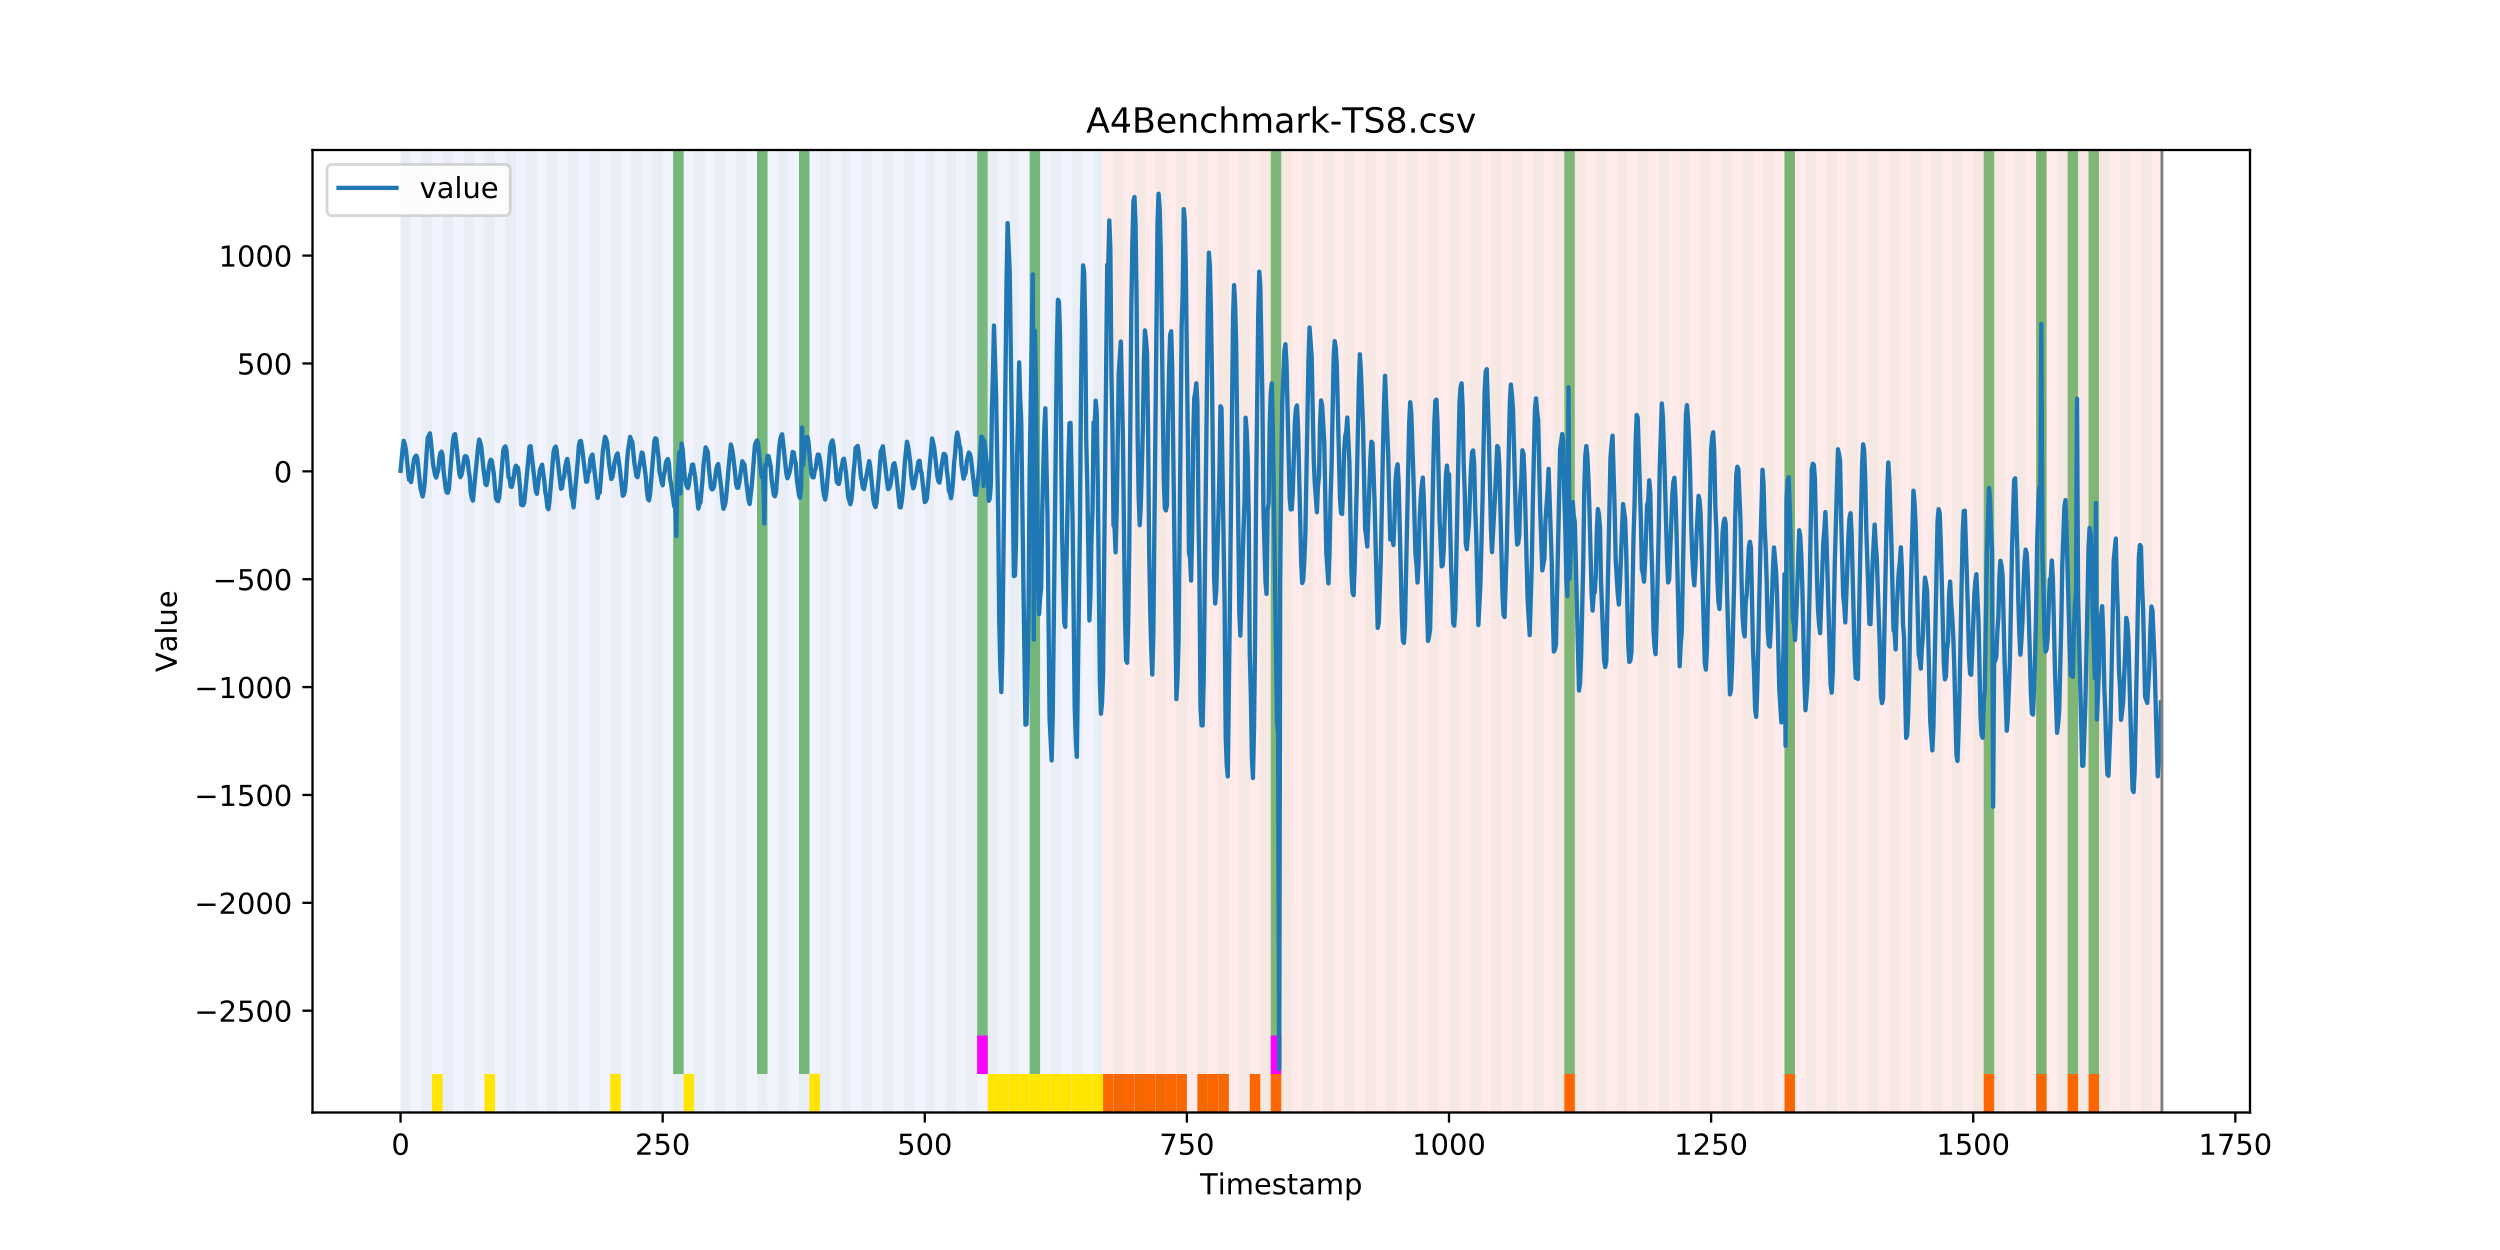 <?xml version="1.0" encoding="utf-8" standalone="no"?>
<!DOCTYPE svg PUBLIC "-//W3C//DTD SVG 1.1//EN"
  "http://www.w3.org/Graphics/SVG/1.1/DTD/svg11.dtd">
<!-- Created with matplotlib (https://matplotlib.org/) -->
<svg height="432pt" version="1.1" viewBox="0 0 864 432" width="864pt" xmlns="http://www.w3.org/2000/svg" xmlns:xlink="http://www.w3.org/1999/xlink">
 <defs>
  <style type="text/css">
*{stroke-linecap:butt;stroke-linejoin:round;}
  </style>
 </defs>
 <g id="figure_1">
  <g id="patch_1">
   <path d="M 0 432 
L 864 432 
L 864 0 
L 0 0 
z
" style="fill:#ffffff;"/>
  </g>
  <g id="axes_1">
   <g id="patch_2">
    <path d="M 108 384.48 
L 777.6 384.48 
L 777.6 51.84 
L 108 51.84 
z
" style="fill:#ffffff;"/>
   </g>
   <g id="patch_3">
    <path clip-path="url(#pc19dccec29)" d="M 138.436 384.48 
L 138.436 51.84 
L 381.203 51.84 
L 381.203 384.48 
z
" style="fill:#0000ff;opacity:0.05;"/>
   </g>
   <g id="patch_4">
    <path clip-path="url(#pc19dccec29)" d="M 381.203 384.48 
L 381.203 51.84 
L 747.164 51.84 
L 747.164 384.48 
z
" style="fill:#ff0000;opacity:0.08;"/>
   </g>
   <g id="patch_5">
    <path clip-path="url(#pc19dccec29)" d="M 138.436 384.48 
L 138.436 51.84 
L 142.06 51.84 
L 142.06 384.48 
z
" style="fill:#008000;opacity:0.04;"/>
   </g>
   <g id="patch_6">
    <path clip-path="url(#pc19dccec29)" d="M 381.203 384.48 
L 381.203 371.174 
L 384.826 371.174 
L 384.826 384.48 
z
" style="fill:#ff6600;"/>
   </g>
   <g id="patch_7">
    <path clip-path="url(#pc19dccec29)" d="M 384.826 384.48 
L 384.826 371.174 
L 388.449 371.174 
L 388.449 384.48 
z
" style="fill:#ff6600;"/>
   </g>
   <g id="patch_8">
    <path clip-path="url(#pc19dccec29)" d="M 145.683 384.48 
L 145.683 51.84 
L 149.306 51.84 
L 149.306 384.48 
z
" style="fill:#008000;opacity:0.04;"/>
   </g>
   <g id="patch_9">
    <path clip-path="url(#pc19dccec29)" d="M 388.449 384.48 
L 388.449 371.174 
L 392.073 371.174 
L 392.073 384.48 
z
" style="fill:#ff6600;"/>
   </g>
   <g id="patch_10">
    <path clip-path="url(#pc19dccec29)" d="M 149.306 384.48 
L 149.306 371.174 
L 152.93 371.174 
L 152.93 384.48 
z
" style="fill:#ffe500;"/>
   </g>
   <g id="patch_11">
    <path clip-path="url(#pc19dccec29)" d="M 392.073 384.48 
L 392.073 371.174 
L 395.696 371.174 
L 395.696 384.48 
z
" style="fill:#ff6600;"/>
   </g>
   <g id="patch_12">
    <path clip-path="url(#pc19dccec29)" d="M 152.93 384.48 
L 152.93 51.84 
L 156.553 51.84 
L 156.553 384.48 
z
" style="fill:#008000;opacity:0.04;"/>
   </g>
   <g id="patch_13">
    <path clip-path="url(#pc19dccec29)" d="M 395.696 384.48 
L 395.696 371.174 
L 399.319 371.174 
L 399.319 384.48 
z
" style="fill:#ff6600;"/>
   </g>
   <g id="patch_14">
    <path clip-path="url(#pc19dccec29)" d="M 399.319 384.48 
L 399.319 371.174 
L 402.943 371.174 
L 402.943 384.48 
z
" style="fill:#ff6600;"/>
   </g>
   <g id="patch_15">
    <path clip-path="url(#pc19dccec29)" d="M 160.177 384.48 
L 160.177 51.84 
L 163.8 51.84 
L 163.8 384.48 
z
" style="fill:#008000;opacity:0.04;"/>
   </g>
   <g id="patch_16">
    <path clip-path="url(#pc19dccec29)" d="M 402.943 384.48 
L 402.943 371.174 
L 406.566 371.174 
L 406.566 384.48 
z
" style="fill:#ff6600;"/>
   </g>
   <g id="patch_17">
    <path clip-path="url(#pc19dccec29)" d="M 406.566 384.48 
L 406.566 371.174 
L 410.19 371.174 
L 410.19 384.48 
z
" style="fill:#ff6600;"/>
   </g>
   <g id="patch_18">
    <path clip-path="url(#pc19dccec29)" d="M 167.423 384.48 
L 167.423 51.84 
L 171.047 51.84 
L 171.047 384.48 
z
" style="fill:#008000;opacity:0.04;"/>
   </g>
   <g id="patch_19">
    <path clip-path="url(#pc19dccec29)" d="M 167.423 384.48 
L 167.423 371.174 
L 171.047 371.174 
L 171.047 384.48 
z
" style="fill:#ffe500;"/>
   </g>
   <g id="patch_20">
    <path clip-path="url(#pc19dccec29)" d="M 413.813 384.48 
L 413.813 371.174 
L 417.436 371.174 
L 417.436 384.48 
z
" style="fill:#ff6600;"/>
   </g>
   <g id="patch_21">
    <path clip-path="url(#pc19dccec29)" d="M 174.67 384.48 
L 174.67 51.84 
L 178.294 51.84 
L 178.294 384.48 
z
" style="fill:#008000;opacity:0.04;"/>
   </g>
   <g id="patch_22">
    <path clip-path="url(#pc19dccec29)" d="M 417.436 384.48 
L 417.436 371.174 
L 421.06 371.174 
L 421.06 384.48 
z
" style="fill:#ff6600;"/>
   </g>
   <g id="patch_23">
    <path clip-path="url(#pc19dccec29)" d="M 421.06 384.48 
L 421.06 371.174 
L 424.683 371.174 
L 424.683 384.48 
z
" style="fill:#ff6600;"/>
   </g>
   <g id="patch_24">
    <path clip-path="url(#pc19dccec29)" d="M 181.917 384.48 
L 181.917 51.84 
L 185.54 51.84 
L 185.54 384.48 
z
" style="fill:#008000;opacity:0.04;"/>
   </g>
   <g id="patch_25">
    <path clip-path="url(#pc19dccec29)" d="M 189.164 384.48 
L 189.164 51.84 
L 192.787 51.84 
L 192.787 384.48 
z
" style="fill:#008000;opacity:0.04;"/>
   </g>
   <g id="patch_26">
    <path clip-path="url(#pc19dccec29)" d="M 431.93 384.48 
L 431.93 371.174 
L 435.553 371.174 
L 435.553 384.48 
z
" style="fill:#ff6600;"/>
   </g>
   <g id="patch_27">
    <path clip-path="url(#pc19dccec29)" d="M 196.41 384.48 
L 196.41 51.84 
L 200.034 51.84 
L 200.034 384.48 
z
" style="fill:#008000;opacity:0.04;"/>
   </g>
   <g id="patch_28">
    <path clip-path="url(#pc19dccec29)" d="M 439.177 384.48 
L 439.177 371.174 
L 442.8 371.174 
L 442.8 384.48 
z
" style="fill:#ff6600;"/>
   </g>
   <g id="patch_29">
    <path clip-path="url(#pc19dccec29)" d="M 203.657 384.48 
L 203.657 51.84 
L 207.281 51.84 
L 207.281 384.48 
z
" style="fill:#008000;opacity:0.04;"/>
   </g>
   <g id="patch_30">
    <path clip-path="url(#pc19dccec29)" d="M 210.904 384.48 
L 210.904 51.84 
L 214.527 51.84 
L 214.527 384.48 
z
" style="fill:#008000;opacity:0.04;"/>
   </g>
   <g id="patch_31">
    <path clip-path="url(#pc19dccec29)" d="M 210.904 384.48 
L 210.904 371.174 
L 214.527 371.174 
L 214.527 384.48 
z
" style="fill:#ffe500;"/>
   </g>
   <g id="patch_32">
    <path clip-path="url(#pc19dccec29)" d="M 218.151 384.48 
L 218.151 51.84 
L 221.774 51.84 
L 221.774 384.48 
z
" style="fill:#008000;opacity:0.04;"/>
   </g>
   <g id="patch_33">
    <path clip-path="url(#pc19dccec29)" d="M 225.397 384.48 
L 225.397 51.84 
L 229.021 51.84 
L 229.021 384.48 
z
" style="fill:#008000;opacity:0.04;"/>
   </g>
   <g id="patch_34">
    <path clip-path="url(#pc19dccec29)" d="M 232.644 384.48 
L 232.644 51.84 
L 236.268 51.84 
L 236.268 384.48 
z
" style="fill:#008000;opacity:0.04;"/>
   </g>
   <g id="patch_35">
    <path clip-path="url(#pc19dccec29)" d="M 232.644 371.174 
L 232.644 51.84 
L 236.268 51.84 
L 236.268 371.174 
z
" style="fill:#008000;opacity:0.5;"/>
   </g>
   <g id="patch_36">
    <path clip-path="url(#pc19dccec29)" d="M 236.268 384.48 
L 236.268 371.174 
L 239.891 371.174 
L 239.891 384.48 
z
" style="fill:#ffe500;"/>
   </g>
   <g id="patch_37">
    <path clip-path="url(#pc19dccec29)" d="M 239.891 384.48 
L 239.891 51.84 
L 243.514 51.84 
L 243.514 384.48 
z
" style="fill:#008000;opacity:0.04;"/>
   </g>
   <g id="patch_38">
    <path clip-path="url(#pc19dccec29)" d="M 247.138 384.48 
L 247.138 51.84 
L 250.761 51.84 
L 250.761 384.48 
z
" style="fill:#008000;opacity:0.04;"/>
   </g>
   <g id="patch_39">
    <path clip-path="url(#pc19dccec29)" d="M 254.384 384.48 
L 254.384 51.84 
L 258.008 51.84 
L 258.008 384.48 
z
" style="fill:#008000;opacity:0.04;"/>
   </g>
   <g id="patch_40">
    <path clip-path="url(#pc19dccec29)" d="M 261.631 384.48 
L 261.631 51.84 
L 265.255 51.84 
L 265.255 384.48 
z
" style="fill:#008000;opacity:0.04;"/>
   </g>
   <g id="patch_41">
    <path clip-path="url(#pc19dccec29)" d="M 261.631 371.174 
L 261.631 51.84 
L 265.255 51.84 
L 265.255 371.174 
z
" style="fill:#008000;opacity:0.5;"/>
   </g>
   <g id="patch_42">
    <path clip-path="url(#pc19dccec29)" d="M 268.878 384.48 
L 268.878 51.84 
L 272.501 51.84 
L 272.501 384.48 
z
" style="fill:#008000;opacity:0.04;"/>
   </g>
   <g id="patch_43">
    <path clip-path="url(#pc19dccec29)" d="M 276.125 384.48 
L 276.125 51.84 
L 279.748 51.84 
L 279.748 384.48 
z
" style="fill:#008000;opacity:0.04;"/>
   </g>
   <g id="patch_44">
    <path clip-path="url(#pc19dccec29)" d="M 276.125 371.174 
L 276.125 51.84 
L 279.748 51.84 
L 279.748 371.174 
z
" style="fill:#008000;opacity:0.5;"/>
   </g>
   <g id="patch_45">
    <path clip-path="url(#pc19dccec29)" d="M 279.748 384.48 
L 279.748 371.174 
L 283.371 371.174 
L 283.371 384.48 
z
" style="fill:#ffe500;"/>
   </g>
   <g id="patch_46">
    <path clip-path="url(#pc19dccec29)" d="M 283.371 384.48 
L 283.371 51.84 
L 286.995 51.84 
L 286.995 384.48 
z
" style="fill:#008000;opacity:0.04;"/>
   </g>
   <g id="patch_47">
    <path clip-path="url(#pc19dccec29)" d="M 290.618 384.48 
L 290.618 51.84 
L 294.242 51.84 
L 294.242 384.48 
z
" style="fill:#008000;opacity:0.04;"/>
   </g>
   <g id="patch_48">
    <path clip-path="url(#pc19dccec29)" d="M 297.865 384.48 
L 297.865 51.84 
L 301.488 51.84 
L 301.488 384.48 
z
" style="fill:#008000;opacity:0.04;"/>
   </g>
   <g id="patch_49">
    <path clip-path="url(#pc19dccec29)" d="M 540.631 384.48 
L 540.631 371.174 
L 544.255 371.174 
L 544.255 384.48 
z
" style="fill:#ff6600;"/>
   </g>
   <g id="patch_50">
    <path clip-path="url(#pc19dccec29)" d="M 305.112 384.48 
L 305.112 51.84 
L 308.735 51.84 
L 308.735 384.48 
z
" style="fill:#008000;opacity:0.04;"/>
   </g>
   <g id="patch_51">
    <path clip-path="url(#pc19dccec29)" d="M 312.358 384.48 
L 312.358 51.84 
L 315.982 51.84 
L 315.982 384.48 
z
" style="fill:#008000;opacity:0.04;"/>
   </g>
   <g id="patch_52">
    <path clip-path="url(#pc19dccec29)" d="M 319.605 384.48 
L 319.605 51.84 
L 323.229 51.84 
L 323.229 384.48 
z
" style="fill:#008000;opacity:0.04;"/>
   </g>
   <g id="patch_53">
    <path clip-path="url(#pc19dccec29)" d="M 326.852 384.48 
L 326.852 51.84 
L 330.475 51.84 
L 330.475 384.48 
z
" style="fill:#008000;opacity:0.04;"/>
   </g>
   <g id="patch_54">
    <path clip-path="url(#pc19dccec29)" d="M 334.099 384.48 
L 334.099 51.84 
L 337.722 51.84 
L 337.722 384.48 
z
" style="fill:#008000;opacity:0.04;"/>
   </g>
   <g id="patch_55">
    <path clip-path="url(#pc19dccec29)" d="M 337.722 371.174 
L 337.722 51.84 
L 341.345 51.84 
L 341.345 371.174 
z
" style="fill:#008000;opacity:0.5;"/>
   </g>
   <g id="patch_56">
    <path clip-path="url(#pc19dccec29)" d="M 337.722 371.174 
L 337.722 357.869 
L 341.345 357.869 
L 341.345 371.174 
z
" style="fill:#ff00ff;"/>
   </g>
   <g id="patch_57">
    <path clip-path="url(#pc19dccec29)" d="M 341.345 384.48 
L 341.345 51.84 
L 344.969 51.84 
L 344.969 384.48 
z
" style="fill:#008000;opacity:0.04;"/>
   </g>
   <g id="patch_58">
    <path clip-path="url(#pc19dccec29)" d="M 341.345 384.48 
L 341.345 371.174 
L 344.969 371.174 
L 344.969 384.48 
z
" style="fill:#ffe500;"/>
   </g>
   <g id="patch_59">
    <path clip-path="url(#pc19dccec29)" d="M 344.969 384.48 
L 344.969 371.174 
L 348.592 371.174 
L 348.592 384.48 
z
" style="fill:#ffe500;"/>
   </g>
   <g id="patch_60">
    <path clip-path="url(#pc19dccec29)" d="M 348.592 384.48 
L 348.592 51.84 
L 352.216 51.84 
L 352.216 384.48 
z
" style="fill:#008000;opacity:0.04;"/>
   </g>
   <g id="patch_61">
    <path clip-path="url(#pc19dccec29)" d="M 348.592 384.48 
L 348.592 371.174 
L 352.216 371.174 
L 352.216 384.48 
z
" style="fill:#ffe500;"/>
   </g>
   <g id="patch_62">
    <path clip-path="url(#pc19dccec29)" d="M 352.216 384.48 
L 352.216 371.174 
L 355.839 371.174 
L 355.839 384.48 
z
" style="fill:#ffe500;"/>
   </g>
   <g id="patch_63">
    <path clip-path="url(#pc19dccec29)" d="M 355.839 384.48 
L 355.839 51.84 
L 359.462 51.84 
L 359.462 384.48 
z
" style="fill:#008000;opacity:0.04;"/>
   </g>
   <g id="patch_64">
    <path clip-path="url(#pc19dccec29)" d="M 355.839 371.174 
L 355.839 51.84 
L 359.462 51.84 
L 359.462 371.174 
z
" style="fill:#008000;opacity:0.5;"/>
   </g>
   <g id="patch_65">
    <path clip-path="url(#pc19dccec29)" d="M 355.839 384.48 
L 355.839 371.174 
L 359.462 371.174 
L 359.462 384.48 
z
" style="fill:#ffe500;"/>
   </g>
   <g id="patch_66">
    <path clip-path="url(#pc19dccec29)" d="M 359.462 384.48 
L 359.462 371.174 
L 363.086 371.174 
L 363.086 384.48 
z
" style="fill:#ffe500;"/>
   </g>
   <g id="patch_67">
    <path clip-path="url(#pc19dccec29)" d="M 363.086 384.48 
L 363.086 51.84 
L 366.709 51.84 
L 366.709 384.48 
z
" style="fill:#008000;opacity:0.04;"/>
   </g>
   <g id="patch_68">
    <path clip-path="url(#pc19dccec29)" d="M 363.086 384.48 
L 363.086 371.174 
L 366.709 371.174 
L 366.709 384.48 
z
" style="fill:#ffe500;"/>
   </g>
   <g id="patch_69">
    <path clip-path="url(#pc19dccec29)" d="M 366.709 384.48 
L 366.709 371.174 
L 370.332 371.174 
L 370.332 384.48 
z
" style="fill:#ffe500;"/>
   </g>
   <g id="patch_70">
    <path clip-path="url(#pc19dccec29)" d="M 370.332 384.48 
L 370.332 51.84 
L 373.956 51.84 
L 373.956 384.48 
z
" style="fill:#008000;opacity:0.04;"/>
   </g>
   <g id="patch_71">
    <path clip-path="url(#pc19dccec29)" d="M 370.332 384.48 
L 370.332 371.174 
L 373.956 371.174 
L 373.956 384.48 
z
" style="fill:#ffe500;"/>
   </g>
   <g id="patch_72">
    <path clip-path="url(#pc19dccec29)" d="M 373.956 384.48 
L 373.956 371.174 
L 377.579 371.174 
L 377.579 384.48 
z
" style="fill:#ffe500;"/>
   </g>
   <g id="patch_73">
    <path clip-path="url(#pc19dccec29)" d="M 616.722 384.48 
L 616.722 371.174 
L 620.345 371.174 
L 620.345 384.48 
z
" style="fill:#ff6600;"/>
   </g>
   <g id="patch_74">
    <path clip-path="url(#pc19dccec29)" d="M 377.579 384.48 
L 377.579 51.84 
L 381.203 51.84 
L 381.203 384.48 
z
" style="fill:#008000;opacity:0.04;"/>
   </g>
   <g id="patch_75">
    <path clip-path="url(#pc19dccec29)" d="M 377.579 384.48 
L 377.579 371.174 
L 381.203 371.174 
L 381.203 384.48 
z
" style="fill:#ffe500;"/>
   </g>
   <g id="patch_76">
    <path clip-path="url(#pc19dccec29)" d="M 384.826 384.48 
L 384.826 51.84 
L 388.449 51.84 
L 388.449 384.48 
z
" style="fill:#008000;opacity:0.04;"/>
   </g>
   <g id="patch_77">
    <path clip-path="url(#pc19dccec29)" d="M 392.073 384.48 
L 392.073 51.84 
L 395.696 51.84 
L 395.696 384.48 
z
" style="fill:#008000;opacity:0.04;"/>
   </g>
   <g id="patch_78">
    <path clip-path="url(#pc19dccec29)" d="M 399.319 384.48 
L 399.319 51.84 
L 402.943 51.84 
L 402.943 384.48 
z
" style="fill:#008000;opacity:0.04;"/>
   </g>
   <g id="patch_79">
    <path clip-path="url(#pc19dccec29)" d="M 406.566 384.48 
L 406.566 51.84 
L 410.19 51.84 
L 410.19 384.48 
z
" style="fill:#008000;opacity:0.04;"/>
   </g>
   <g id="patch_80">
    <path clip-path="url(#pc19dccec29)" d="M 413.813 384.48 
L 413.813 51.84 
L 417.436 51.84 
L 417.436 384.48 
z
" style="fill:#008000;opacity:0.04;"/>
   </g>
   <g id="patch_81">
    <path clip-path="url(#pc19dccec29)" d="M 421.06 384.48 
L 421.06 51.84 
L 424.683 51.84 
L 424.683 384.48 
z
" style="fill:#008000;opacity:0.04;"/>
   </g>
   <g id="patch_82">
    <path clip-path="url(#pc19dccec29)" d="M 428.306 384.48 
L 428.306 51.84 
L 431.93 51.84 
L 431.93 384.48 
z
" style="fill:#008000;opacity:0.04;"/>
   </g>
   <g id="patch_83">
    <path clip-path="url(#pc19dccec29)" d="M 435.553 384.48 
L 435.553 51.84 
L 439.177 51.84 
L 439.177 384.48 
z
" style="fill:#008000;opacity:0.04;"/>
   </g>
   <g id="patch_84">
    <path clip-path="url(#pc19dccec29)" d="M 439.177 371.174 
L 439.177 51.84 
L 442.8 51.84 
L 442.8 371.174 
z
" style="fill:#008000;opacity:0.5;"/>
   </g>
   <g id="patch_85">
    <path clip-path="url(#pc19dccec29)" d="M 439.177 371.174 
L 439.177 357.869 
L 442.8 357.869 
L 442.8 371.174 
z
" style="fill:#ff00ff;"/>
   </g>
   <g id="patch_86">
    <path clip-path="url(#pc19dccec29)" d="M 442.8 384.48 
L 442.8 51.84 
L 446.423 51.84 
L 446.423 384.48 
z
" style="fill:#008000;opacity:0.04;"/>
   </g>
   <g id="patch_87">
    <path clip-path="url(#pc19dccec29)" d="M 685.566 384.48 
L 685.566 371.174 
L 689.19 371.174 
L 689.19 384.48 
z
" style="fill:#ff6600;"/>
   </g>
   <g id="patch_88">
    <path clip-path="url(#pc19dccec29)" d="M 450.047 384.48 
L 450.047 51.84 
L 453.67 51.84 
L 453.67 384.48 
z
" style="fill:#008000;opacity:0.04;"/>
   </g>
   <g id="patch_89">
    <path clip-path="url(#pc19dccec29)" d="M 457.294 384.48 
L 457.294 51.84 
L 460.917 51.84 
L 460.917 384.48 
z
" style="fill:#008000;opacity:0.04;"/>
   </g>
   <g id="patch_90">
    <path clip-path="url(#pc19dccec29)" d="M 703.683 384.48 
L 703.683 371.174 
L 707.306 371.174 
L 707.306 384.48 
z
" style="fill:#ff6600;"/>
   </g>
   <g id="patch_91">
    <path clip-path="url(#pc19dccec29)" d="M 464.54 384.48 
L 464.54 51.84 
L 468.164 51.84 
L 468.164 384.48 
z
" style="fill:#008000;opacity:0.04;"/>
   </g>
   <g id="patch_92">
    <path clip-path="url(#pc19dccec29)" d="M 471.787 384.48 
L 471.787 51.84 
L 475.41 51.84 
L 475.41 384.48 
z
" style="fill:#008000;opacity:0.04;"/>
   </g>
   <g id="patch_93">
    <path clip-path="url(#pc19dccec29)" d="M 714.553 384.48 
L 714.553 371.174 
L 718.177 371.174 
L 718.177 384.48 
z
" style="fill:#ff6600;"/>
   </g>
   <g id="patch_94">
    <path clip-path="url(#pc19dccec29)" d="M 479.034 384.48 
L 479.034 51.84 
L 482.657 51.84 
L 482.657 384.48 
z
" style="fill:#008000;opacity:0.04;"/>
   </g>
   <g id="patch_95">
    <path clip-path="url(#pc19dccec29)" d="M 721.8 384.48 
L 721.8 371.174 
L 725.423 371.174 
L 725.423 384.48 
z
" style="fill:#ff6600;"/>
   </g>
   <g id="patch_96">
    <path clip-path="url(#pc19dccec29)" d="M 486.281 384.48 
L 486.281 51.84 
L 489.904 51.84 
L 489.904 384.48 
z
" style="fill:#008000;opacity:0.04;"/>
   </g>
   <g id="patch_97">
    <path clip-path="url(#pc19dccec29)" d="M 493.527 384.48 
L 493.527 51.84 
L 497.151 51.84 
L 497.151 384.48 
z
" style="fill:#008000;opacity:0.04;"/>
   </g>
   <g id="patch_98">
    <path clip-path="url(#pc19dccec29)" d="M 500.774 384.48 
L 500.774 51.84 
L 504.397 51.84 
L 504.397 384.48 
z
" style="fill:#008000;opacity:0.04;"/>
   </g>
   <g id="patch_99">
    <path clip-path="url(#pc19dccec29)" d="M 508.021 384.48 
L 508.021 51.84 
L 511.644 51.84 
L 511.644 384.48 
z
" style="fill:#008000;opacity:0.04;"/>
   </g>
   <g id="patch_100">
    <path clip-path="url(#pc19dccec29)" d="M 515.268 384.48 
L 515.268 51.84 
L 518.891 51.84 
L 518.891 384.48 
z
" style="fill:#008000;opacity:0.04;"/>
   </g>
   <g id="patch_101">
    <path clip-path="url(#pc19dccec29)" d="M 522.514 384.48 
L 522.514 51.84 
L 526.138 51.84 
L 526.138 384.48 
z
" style="fill:#008000;opacity:0.04;"/>
   </g>
   <g id="patch_102">
    <path clip-path="url(#pc19dccec29)" d="M 529.761 384.48 
L 529.761 51.84 
L 533.384 51.84 
L 533.384 384.48 
z
" style="fill:#008000;opacity:0.04;"/>
   </g>
   <g id="patch_103">
    <path clip-path="url(#pc19dccec29)" d="M 537.008 384.48 
L 537.008 51.84 
L 540.631 51.84 
L 540.631 384.48 
z
" style="fill:#008000;opacity:0.04;"/>
   </g>
   <g id="patch_104">
    <path clip-path="url(#pc19dccec29)" d="M 540.631 371.174 
L 540.631 51.84 
L 544.255 51.84 
L 544.255 371.174 
z
" style="fill:#008000;opacity:0.5;"/>
   </g>
   <g id="patch_105">
    <path clip-path="url(#pc19dccec29)" d="M 544.255 384.48 
L 544.255 51.84 
L 547.878 51.84 
L 547.878 384.48 
z
" style="fill:#008000;opacity:0.04;"/>
   </g>
   <g id="patch_106">
    <path clip-path="url(#pc19dccec29)" d="M 551.501 384.48 
L 551.501 51.84 
L 555.125 51.84 
L 555.125 384.48 
z
" style="fill:#008000;opacity:0.04;"/>
   </g>
   <g id="patch_107">
    <path clip-path="url(#pc19dccec29)" d="M 558.748 384.48 
L 558.748 51.84 
L 562.371 51.84 
L 562.371 384.48 
z
" style="fill:#008000;opacity:0.04;"/>
   </g>
   <g id="patch_108">
    <path clip-path="url(#pc19dccec29)" d="M 565.995 384.48 
L 565.995 51.84 
L 569.618 51.84 
L 569.618 384.48 
z
" style="fill:#008000;opacity:0.04;"/>
   </g>
   <g id="patch_109">
    <path clip-path="url(#pc19dccec29)" d="M 573.242 384.48 
L 573.242 51.84 
L 576.865 51.84 
L 576.865 384.48 
z
" style="fill:#008000;opacity:0.04;"/>
   </g>
   <g id="patch_110">
    <path clip-path="url(#pc19dccec29)" d="M 580.488 384.48 
L 580.488 51.84 
L 584.112 51.84 
L 584.112 384.48 
z
" style="fill:#008000;opacity:0.04;"/>
   </g>
   <g id="patch_111">
    <path clip-path="url(#pc19dccec29)" d="M 587.735 384.48 
L 587.735 51.84 
L 591.358 51.84 
L 591.358 384.48 
z
" style="fill:#008000;opacity:0.04;"/>
   </g>
   <g id="patch_112">
    <path clip-path="url(#pc19dccec29)" d="M 594.982 384.48 
L 594.982 51.84 
L 598.605 51.84 
L 598.605 384.48 
z
" style="fill:#008000;opacity:0.04;"/>
   </g>
   <g id="patch_113">
    <path clip-path="url(#pc19dccec29)" d="M 602.229 384.48 
L 602.229 51.84 
L 605.852 51.84 
L 605.852 384.48 
z
" style="fill:#008000;opacity:0.04;"/>
   </g>
   <g id="patch_114">
    <path clip-path="url(#pc19dccec29)" d="M 609.475 384.48 
L 609.475 51.84 
L 613.099 51.84 
L 613.099 384.48 
z
" style="fill:#008000;opacity:0.04;"/>
   </g>
   <g id="patch_115">
    <path clip-path="url(#pc19dccec29)" d="M 616.722 384.48 
L 616.722 51.84 
L 620.345 51.84 
L 620.345 384.48 
z
" style="fill:#008000;opacity:0.04;"/>
   </g>
   <g id="patch_116">
    <path clip-path="url(#pc19dccec29)" d="M 616.722 371.174 
L 616.722 51.84 
L 620.345 51.84 
L 620.345 371.174 
z
" style="fill:#008000;opacity:0.5;"/>
   </g>
   <g id="patch_117">
    <path clip-path="url(#pc19dccec29)" d="M 623.969 384.48 
L 623.969 51.84 
L 627.592 51.84 
L 627.592 384.48 
z
" style="fill:#008000;opacity:0.04;"/>
   </g>
   <g id="patch_118">
    <path clip-path="url(#pc19dccec29)" d="M 631.216 384.48 
L 631.216 51.84 
L 634.839 51.84 
L 634.839 384.48 
z
" style="fill:#008000;opacity:0.04;"/>
   </g>
   <g id="patch_119">
    <path clip-path="url(#pc19dccec29)" d="M 638.462 384.48 
L 638.462 51.84 
L 642.086 51.84 
L 642.086 384.48 
z
" style="fill:#008000;opacity:0.04;"/>
   </g>
   <g id="patch_120">
    <path clip-path="url(#pc19dccec29)" d="M 645.709 384.48 
L 645.709 51.84 
L 649.332 51.84 
L 649.332 384.48 
z
" style="fill:#008000;opacity:0.04;"/>
   </g>
   <g id="patch_121">
    <path clip-path="url(#pc19dccec29)" d="M 652.956 384.48 
L 652.956 51.84 
L 656.579 51.84 
L 656.579 384.48 
z
" style="fill:#008000;opacity:0.04;"/>
   </g>
   <g id="patch_122">
    <path clip-path="url(#pc19dccec29)" d="M 660.203 384.48 
L 660.203 51.84 
L 663.826 51.84 
L 663.826 384.48 
z
" style="fill:#008000;opacity:0.04;"/>
   </g>
   <g id="patch_123">
    <path clip-path="url(#pc19dccec29)" d="M 667.449 384.48 
L 667.449 51.84 
L 671.073 51.84 
L 671.073 384.48 
z
" style="fill:#008000;opacity:0.04;"/>
   </g>
   <g id="patch_124">
    <path clip-path="url(#pc19dccec29)" d="M 674.696 384.48 
L 674.696 51.84 
L 678.319 51.84 
L 678.319 384.48 
z
" style="fill:#008000;opacity:0.04;"/>
   </g>
   <g id="patch_125">
    <path clip-path="url(#pc19dccec29)" d="M 681.943 384.48 
L 681.943 51.84 
L 685.566 51.84 
L 685.566 384.48 
z
" style="fill:#008000;opacity:0.04;"/>
   </g>
   <g id="patch_126">
    <path clip-path="url(#pc19dccec29)" d="M 685.566 371.174 
L 685.566 51.84 
L 689.19 51.84 
L 689.19 371.174 
z
" style="fill:#008000;opacity:0.5;"/>
   </g>
   <g id="patch_127">
    <path clip-path="url(#pc19dccec29)" d="M 689.19 384.48 
L 689.19 51.84 
L 692.813 51.84 
L 692.813 384.48 
z
" style="fill:#008000;opacity:0.04;"/>
   </g>
   <g id="patch_128">
    <path clip-path="url(#pc19dccec29)" d="M 696.436 384.48 
L 696.436 51.84 
L 700.06 51.84 
L 700.06 384.48 
z
" style="fill:#008000;opacity:0.04;"/>
   </g>
   <g id="patch_129">
    <path clip-path="url(#pc19dccec29)" d="M 703.683 384.48 
L 703.683 51.84 
L 707.306 51.84 
L 707.306 384.48 
z
" style="fill:#008000;opacity:0.04;"/>
   </g>
   <g id="patch_130">
    <path clip-path="url(#pc19dccec29)" d="M 703.683 371.174 
L 703.683 51.84 
L 707.306 51.84 
L 707.306 371.174 
z
" style="fill:#008000;opacity:0.5;"/>
   </g>
   <g id="patch_131">
    <path clip-path="url(#pc19dccec29)" d="M 710.93 384.48 
L 710.93 51.84 
L 714.553 51.84 
L 714.553 384.48 
z
" style="fill:#008000;opacity:0.04;"/>
   </g>
   <g id="patch_132">
    <path clip-path="url(#pc19dccec29)" d="M 714.553 371.174 
L 714.553 51.84 
L 718.177 51.84 
L 718.177 371.174 
z
" style="fill:#008000;opacity:0.5;"/>
   </g>
   <g id="patch_133">
    <path clip-path="url(#pc19dccec29)" d="M 718.177 384.48 
L 718.177 51.84 
L 721.8 51.84 
L 721.8 384.48 
z
" style="fill:#008000;opacity:0.04;"/>
   </g>
   <g id="patch_134">
    <path clip-path="url(#pc19dccec29)" d="M 721.8 371.174 
L 721.8 51.84 
L 725.423 51.84 
L 725.423 371.174 
z
" style="fill:#008000;opacity:0.5;"/>
   </g>
   <g id="patch_135">
    <path clip-path="url(#pc19dccec29)" d="M 725.423 384.48 
L 725.423 51.84 
L 729.047 51.84 
L 729.047 384.48 
z
" style="fill:#008000;opacity:0.04;"/>
   </g>
   <g id="patch_136">
    <path clip-path="url(#pc19dccec29)" d="M 732.67 384.48 
L 732.67 51.84 
L 736.294 51.84 
L 736.294 384.48 
z
" style="fill:#008000;opacity:0.04;"/>
   </g>
   <g id="patch_137">
    <path clip-path="url(#pc19dccec29)" d="M 739.917 384.48 
L 739.917 51.84 
L 743.54 51.84 
L 743.54 384.48 
z
" style="fill:#008000;opacity:0.04;"/>
   </g>
   <g id="matplotlib.axis_1">
    <g id="xtick_1">
     <g id="line2d_1">
      <defs>
       <path d="M 0 0 
L 0 3.5 
" id="mba89cb9d1c" style="stroke:#000000;stroke-width:0.8;"/>
      </defs>
      <g>
       <use style="stroke:#000000;stroke-width:0.8;" x="138.436" xlink:href="#mba89cb9d1c" y="384.48"/>
      </g>
     </g>
     <g id="text_1">
      <!-- 0 -->
      <defs>
       <path d="M 31.781 66.406 
Q 24.172 66.406 20.328 58.906 
Q 16.5 51.422 16.5 36.375 
Q 16.5 21.391 20.328 13.891 
Q 24.172 6.391 31.781 6.391 
Q 39.453 6.391 43.281 13.891 
Q 47.125 21.391 47.125 36.375 
Q 47.125 51.422 43.281 58.906 
Q 39.453 66.406 31.781 66.406 
z
M 31.781 74.219 
Q 44.047 74.219 50.516 64.516 
Q 56.984 54.828 56.984 36.375 
Q 56.984 17.969 50.516 8.266 
Q 44.047 -1.422 31.781 -1.422 
Q 19.531 -1.422 13.062 8.266 
Q 6.594 17.969 6.594 36.375 
Q 6.594 54.828 13.062 64.516 
Q 19.531 74.219 31.781 74.219 
z
" id="DejaVuSans-48"/>
      </defs>
      <g transform="translate(135.255 399.078)scale(0.1 -0.1)">
       <use xlink:href="#DejaVuSans-48"/>
      </g>
     </g>
    </g>
    <g id="xtick_2">
     <g id="line2d_2">
      <g>
       <use style="stroke:#000000;stroke-width:0.8;" x="229.021" xlink:href="#mba89cb9d1c" y="384.48"/>
      </g>
     </g>
     <g id="text_2">
      <!-- 250 -->
      <defs>
       <path d="M 19.188 8.297 
L 53.609 8.297 
L 53.609 0 
L 7.328 0 
L 7.328 8.297 
Q 12.938 14.109 22.625 23.891 
Q 32.328 33.688 34.812 36.531 
Q 39.547 41.844 41.422 45.531 
Q 43.312 49.219 43.312 52.781 
Q 43.312 58.594 39.234 62.25 
Q 35.156 65.922 28.609 65.922 
Q 23.969 65.922 18.812 64.312 
Q 13.672 62.703 7.812 59.422 
L 7.812 69.391 
Q 13.766 71.781 18.938 73 
Q 24.125 74.219 28.422 74.219 
Q 39.75 74.219 46.484 68.547 
Q 53.219 62.891 53.219 53.422 
Q 53.219 48.922 51.531 44.891 
Q 49.859 40.875 45.406 35.406 
Q 44.188 33.984 37.641 27.219 
Q 31.109 20.453 19.188 8.297 
z
" id="DejaVuSans-50"/>
       <path d="M 10.797 72.906 
L 49.516 72.906 
L 49.516 64.594 
L 19.828 64.594 
L 19.828 46.734 
Q 21.969 47.469 24.109 47.828 
Q 26.266 48.188 28.422 48.188 
Q 40.625 48.188 47.75 41.5 
Q 54.891 34.812 54.891 23.391 
Q 54.891 11.625 47.562 5.094 
Q 40.234 -1.422 26.906 -1.422 
Q 22.312 -1.422 17.547 -0.641 
Q 12.797 0.141 7.719 1.703 
L 7.719 11.625 
Q 12.109 9.234 16.797 8.062 
Q 21.484 6.891 26.703 6.891 
Q 35.156 6.891 40.078 11.328 
Q 45.016 15.766 45.016 23.391 
Q 45.016 31 40.078 35.438 
Q 35.156 39.891 26.703 39.891 
Q 22.75 39.891 18.812 39.016 
Q 14.891 38.141 10.797 36.281 
z
" id="DejaVuSans-53"/>
      </defs>
      <g transform="translate(219.477 399.078)scale(0.1 -0.1)">
       <use xlink:href="#DejaVuSans-50"/>
       <use x="63.623" xlink:href="#DejaVuSans-53"/>
       <use x="127.246" xlink:href="#DejaVuSans-48"/>
      </g>
     </g>
    </g>
    <g id="xtick_3">
     <g id="line2d_3">
      <g>
       <use style="stroke:#000000;stroke-width:0.8;" x="319.605" xlink:href="#mba89cb9d1c" y="384.48"/>
      </g>
     </g>
     <g id="text_3">
      <!-- 500 -->
      <g transform="translate(310.061 399.078)scale(0.1 -0.1)">
       <use xlink:href="#DejaVuSans-53"/>
       <use x="63.623" xlink:href="#DejaVuSans-48"/>
       <use x="127.246" xlink:href="#DejaVuSans-48"/>
      </g>
     </g>
    </g>
    <g id="xtick_4">
     <g id="line2d_4">
      <g>
       <use style="stroke:#000000;stroke-width:0.8;" x="410.19" xlink:href="#mba89cb9d1c" y="384.48"/>
      </g>
     </g>
     <g id="text_4">
      <!-- 750 -->
      <defs>
       <path d="M 8.203 72.906 
L 55.078 72.906 
L 55.078 68.703 
L 28.609 0 
L 18.312 0 
L 43.219 64.594 
L 8.203 64.594 
z
" id="DejaVuSans-55"/>
      </defs>
      <g transform="translate(400.646 399.078)scale(0.1 -0.1)">
       <use xlink:href="#DejaVuSans-55"/>
       <use x="63.623" xlink:href="#DejaVuSans-53"/>
       <use x="127.246" xlink:href="#DejaVuSans-48"/>
      </g>
     </g>
    </g>
    <g id="xtick_5">
     <g id="line2d_5">
      <g>
       <use style="stroke:#000000;stroke-width:0.8;" x="500.774" xlink:href="#mba89cb9d1c" y="384.48"/>
      </g>
     </g>
     <g id="text_5">
      <!-- 1000 -->
      <defs>
       <path d="M 12.406 8.297 
L 28.516 8.297 
L 28.516 63.922 
L 10.984 60.406 
L 10.984 69.391 
L 28.422 72.906 
L 38.281 72.906 
L 38.281 8.297 
L 54.391 8.297 
L 54.391 0 
L 12.406 0 
z
" id="DejaVuSans-49"/>
      </defs>
      <g transform="translate(488.049 399.078)scale(0.1 -0.1)">
       <use xlink:href="#DejaVuSans-49"/>
       <use x="63.623" xlink:href="#DejaVuSans-48"/>
       <use x="127.246" xlink:href="#DejaVuSans-48"/>
       <use x="190.869" xlink:href="#DejaVuSans-48"/>
      </g>
     </g>
    </g>
    <g id="xtick_6">
     <g id="line2d_6">
      <g>
       <use style="stroke:#000000;stroke-width:0.8;" x="591.358" xlink:href="#mba89cb9d1c" y="384.48"/>
      </g>
     </g>
     <g id="text_6">
      <!-- 1250 -->
      <g transform="translate(578.633 399.078)scale(0.1 -0.1)">
       <use xlink:href="#DejaVuSans-49"/>
       <use x="63.623" xlink:href="#DejaVuSans-50"/>
       <use x="127.246" xlink:href="#DejaVuSans-53"/>
       <use x="190.869" xlink:href="#DejaVuSans-48"/>
      </g>
     </g>
    </g>
    <g id="xtick_7">
     <g id="line2d_7">
      <g>
       <use style="stroke:#000000;stroke-width:0.8;" x="681.943" xlink:href="#mba89cb9d1c" y="384.48"/>
      </g>
     </g>
     <g id="text_7">
      <!-- 1500 -->
      <g transform="translate(669.218 399.078)scale(0.1 -0.1)">
       <use xlink:href="#DejaVuSans-49"/>
       <use x="63.623" xlink:href="#DejaVuSans-53"/>
       <use x="127.246" xlink:href="#DejaVuSans-48"/>
       <use x="190.869" xlink:href="#DejaVuSans-48"/>
      </g>
     </g>
    </g>
    <g id="xtick_8">
     <g id="line2d_8">
      <g>
       <use style="stroke:#000000;stroke-width:0.8;" x="772.527" xlink:href="#mba89cb9d1c" y="384.48"/>
      </g>
     </g>
     <g id="text_8">
      <!-- 1750 -->
      <g transform="translate(759.802 399.078)scale(0.1 -0.1)">
       <use xlink:href="#DejaVuSans-49"/>
       <use x="63.623" xlink:href="#DejaVuSans-55"/>
       <use x="127.246" xlink:href="#DejaVuSans-53"/>
       <use x="190.869" xlink:href="#DejaVuSans-48"/>
      </g>
     </g>
    </g>
    <g id="text_9">
     <!-- Timestamp -->
     <defs>
      <path d="M -0.297 72.906 
L 61.375 72.906 
L 61.375 64.594 
L 35.5 64.594 
L 35.5 0 
L 25.594 0 
L 25.594 64.594 
L -0.297 64.594 
z
" id="DejaVuSans-84"/>
      <path d="M 9.422 54.688 
L 18.406 54.688 
L 18.406 0 
L 9.422 0 
z
M 9.422 75.984 
L 18.406 75.984 
L 18.406 64.594 
L 9.422 64.594 
z
" id="DejaVuSans-105"/>
      <path d="M 52 44.188 
Q 55.375 50.25 60.062 53.125 
Q 64.75 56 71.094 56 
Q 79.641 56 84.281 50.016 
Q 88.922 44.047 88.922 33.016 
L 88.922 0 
L 79.891 0 
L 79.891 32.719 
Q 79.891 40.578 77.094 44.375 
Q 74.312 48.188 68.609 48.188 
Q 61.625 48.188 57.562 43.547 
Q 53.516 38.922 53.516 30.906 
L 53.516 0 
L 44.484 0 
L 44.484 32.719 
Q 44.484 40.625 41.703 44.406 
Q 38.922 48.188 33.109 48.188 
Q 26.219 48.188 22.156 43.531 
Q 18.109 38.875 18.109 30.906 
L 18.109 0 
L 9.078 0 
L 9.078 54.688 
L 18.109 54.688 
L 18.109 46.188 
Q 21.188 51.219 25.484 53.609 
Q 29.781 56 35.688 56 
Q 41.656 56 45.828 52.969 
Q 50 49.953 52 44.188 
z
" id="DejaVuSans-109"/>
      <path d="M 56.203 29.594 
L 56.203 25.203 
L 14.891 25.203 
Q 15.484 15.922 20.484 11.062 
Q 25.484 6.203 34.422 6.203 
Q 39.594 6.203 44.453 7.469 
Q 49.312 8.734 54.109 11.281 
L 54.109 2.781 
Q 49.266 0.734 44.188 -0.344 
Q 39.109 -1.422 33.891 -1.422 
Q 20.797 -1.422 13.156 6.188 
Q 5.516 13.812 5.516 26.812 
Q 5.516 40.234 12.766 48.109 
Q 20.016 56 32.328 56 
Q 43.359 56 49.781 48.891 
Q 56.203 41.797 56.203 29.594 
z
M 47.219 32.234 
Q 47.125 39.594 43.094 43.984 
Q 39.062 48.391 32.422 48.391 
Q 24.906 48.391 20.391 44.141 
Q 15.875 39.891 15.188 32.172 
z
" id="DejaVuSans-101"/>
      <path d="M 44.281 53.078 
L 44.281 44.578 
Q 40.484 46.531 36.375 47.5 
Q 32.281 48.484 27.875 48.484 
Q 21.188 48.484 17.844 46.438 
Q 14.5 44.391 14.5 40.281 
Q 14.5 37.156 16.891 35.375 
Q 19.281 33.594 26.516 31.984 
L 29.594 31.297 
Q 39.156 29.25 43.188 25.516 
Q 47.219 21.781 47.219 15.094 
Q 47.219 7.469 41.188 3.016 
Q 35.156 -1.422 24.609 -1.422 
Q 20.219 -1.422 15.453 -0.562 
Q 10.688 0.297 5.422 2 
L 5.422 11.281 
Q 10.406 8.688 15.234 7.391 
Q 20.062 6.109 24.812 6.109 
Q 31.156 6.109 34.562 8.281 
Q 37.984 10.453 37.984 14.406 
Q 37.984 18.062 35.516 20.016 
Q 33.062 21.969 24.703 23.781 
L 21.578 24.516 
Q 13.234 26.266 9.516 29.906 
Q 5.812 33.547 5.812 39.891 
Q 5.812 47.609 11.281 51.797 
Q 16.75 56 26.812 56 
Q 31.781 56 36.172 55.266 
Q 40.578 54.547 44.281 53.078 
z
" id="DejaVuSans-115"/>
      <path d="M 18.312 70.219 
L 18.312 54.688 
L 36.812 54.688 
L 36.812 47.703 
L 18.312 47.703 
L 18.312 18.016 
Q 18.312 11.328 20.141 9.422 
Q 21.969 7.516 27.594 7.516 
L 36.812 7.516 
L 36.812 0 
L 27.594 0 
Q 17.188 0 13.234 3.875 
Q 9.281 7.766 9.281 18.016 
L 9.281 47.703 
L 2.688 47.703 
L 2.688 54.688 
L 9.281 54.688 
L 9.281 70.219 
z
" id="DejaVuSans-116"/>
      <path d="M 34.281 27.484 
Q 23.391 27.484 19.188 25 
Q 14.984 22.516 14.984 16.5 
Q 14.984 11.719 18.141 8.906 
Q 21.297 6.109 26.703 6.109 
Q 34.188 6.109 38.703 11.406 
Q 43.219 16.703 43.219 25.484 
L 43.219 27.484 
z
M 52.203 31.203 
L 52.203 0 
L 43.219 0 
L 43.219 8.297 
Q 40.141 3.328 35.547 0.953 
Q 30.953 -1.422 24.312 -1.422 
Q 15.922 -1.422 10.953 3.297 
Q 6 8.016 6 15.922 
Q 6 25.141 12.172 29.828 
Q 18.359 34.516 30.609 34.516 
L 43.219 34.516 
L 43.219 35.406 
Q 43.219 41.609 39.141 45 
Q 35.062 48.391 27.688 48.391 
Q 23 48.391 18.547 47.266 
Q 14.109 46.141 10.016 43.891 
L 10.016 52.203 
Q 14.938 54.109 19.578 55.047 
Q 24.219 56 28.609 56 
Q 40.484 56 46.344 49.844 
Q 52.203 43.703 52.203 31.203 
z
" id="DejaVuSans-97"/>
      <path d="M 18.109 8.203 
L 18.109 -20.797 
L 9.078 -20.797 
L 9.078 54.688 
L 18.109 54.688 
L 18.109 46.391 
Q 20.953 51.266 25.266 53.625 
Q 29.594 56 35.594 56 
Q 45.562 56 51.781 48.094 
Q 58.016 40.188 58.016 27.297 
Q 58.016 14.406 51.781 6.484 
Q 45.562 -1.422 35.594 -1.422 
Q 29.594 -1.422 25.266 0.953 
Q 20.953 3.328 18.109 8.203 
z
M 48.688 27.297 
Q 48.688 37.203 44.609 42.844 
Q 40.531 48.484 33.406 48.484 
Q 26.266 48.484 22.188 42.844 
Q 18.109 37.203 18.109 27.297 
Q 18.109 17.391 22.188 11.75 
Q 26.266 6.109 33.406 6.109 
Q 40.531 6.109 44.609 11.75 
Q 48.688 17.391 48.688 27.297 
z
" id="DejaVuSans-112"/>
     </defs>
     <g transform="translate(414.739 412.757)scale(0.1 -0.1)">
      <use xlink:href="#DejaVuSans-84"/>
      <use x="61.037" xlink:href="#DejaVuSans-105"/>
      <use x="88.82" xlink:href="#DejaVuSans-109"/>
      <use x="186.232" xlink:href="#DejaVuSans-101"/>
      <use x="247.756" xlink:href="#DejaVuSans-115"/>
      <use x="299.855" xlink:href="#DejaVuSans-116"/>
      <use x="339.064" xlink:href="#DejaVuSans-97"/>
      <use x="400.344" xlink:href="#DejaVuSans-109"/>
      <use x="497.756" xlink:href="#DejaVuSans-112"/>
     </g>
    </g>
   </g>
   <g id="matplotlib.axis_2">
    <g id="ytick_1">
     <g id="line2d_9">
      <defs>
       <path d="M 0 0 
L -3.5 0 
" id="m2cb25c1471" style="stroke:#000000;stroke-width:0.8;"/>
      </defs>
      <g>
       <use style="stroke:#000000;stroke-width:0.8;" x="108" xlink:href="#m2cb25c1471" y="349.3"/>
      </g>
     </g>
     <g id="text_10">
      <!-- −2500 -->
      <defs>
       <path d="M 10.594 35.5 
L 73.188 35.5 
L 73.188 27.203 
L 10.594 27.203 
z
" id="DejaVuSans-8722"/>
      </defs>
      <g transform="translate(67.17 353.1)scale(0.1 -0.1)">
       <use xlink:href="#DejaVuSans-8722"/>
       <use x="83.789" xlink:href="#DejaVuSans-50"/>
       <use x="147.412" xlink:href="#DejaVuSans-53"/>
       <use x="211.035" xlink:href="#DejaVuSans-48"/>
       <use x="274.658" xlink:href="#DejaVuSans-48"/>
      </g>
     </g>
    </g>
    <g id="ytick_2">
     <g id="line2d_10">
      <g>
       <use style="stroke:#000000;stroke-width:0.8;" x="108" xlink:href="#m2cb25c1471" y="312.019"/>
      </g>
     </g>
     <g id="text_11">
      <!-- −2000 -->
      <g transform="translate(67.17 315.818)scale(0.1 -0.1)">
       <use xlink:href="#DejaVuSans-8722"/>
       <use x="83.789" xlink:href="#DejaVuSans-50"/>
       <use x="147.412" xlink:href="#DejaVuSans-48"/>
       <use x="211.035" xlink:href="#DejaVuSans-48"/>
       <use x="274.658" xlink:href="#DejaVuSans-48"/>
      </g>
     </g>
    </g>
    <g id="ytick_3">
     <g id="line2d_11">
      <g>
       <use style="stroke:#000000;stroke-width:0.8;" x="108" xlink:href="#m2cb25c1471" y="274.738"/>
      </g>
     </g>
     <g id="text_12">
      <!-- −1500 -->
      <g transform="translate(67.17 278.537)scale(0.1 -0.1)">
       <use xlink:href="#DejaVuSans-8722"/>
       <use x="83.789" xlink:href="#DejaVuSans-49"/>
       <use x="147.412" xlink:href="#DejaVuSans-53"/>
       <use x="211.035" xlink:href="#DejaVuSans-48"/>
       <use x="274.658" xlink:href="#DejaVuSans-48"/>
      </g>
     </g>
    </g>
    <g id="ytick_4">
     <g id="line2d_12">
      <g>
       <use style="stroke:#000000;stroke-width:0.8;" x="108" xlink:href="#m2cb25c1471" y="237.457"/>
      </g>
     </g>
     <g id="text_13">
      <!-- −1000 -->
      <g transform="translate(67.17 241.256)scale(0.1 -0.1)">
       <use xlink:href="#DejaVuSans-8722"/>
       <use x="83.789" xlink:href="#DejaVuSans-49"/>
       <use x="147.412" xlink:href="#DejaVuSans-48"/>
       <use x="211.035" xlink:href="#DejaVuSans-48"/>
       <use x="274.658" xlink:href="#DejaVuSans-48"/>
      </g>
     </g>
    </g>
    <g id="ytick_5">
     <g id="line2d_13">
      <g>
       <use style="stroke:#000000;stroke-width:0.8;" x="108" xlink:href="#m2cb25c1471" y="200.176"/>
      </g>
     </g>
     <g id="text_14">
      <!-- −500 -->
      <g transform="translate(73.533 203.975)scale(0.1 -0.1)">
       <use xlink:href="#DejaVuSans-8722"/>
       <use x="83.789" xlink:href="#DejaVuSans-53"/>
       <use x="147.412" xlink:href="#DejaVuSans-48"/>
       <use x="211.035" xlink:href="#DejaVuSans-48"/>
      </g>
     </g>
    </g>
    <g id="ytick_6">
     <g id="line2d_14">
      <g>
       <use style="stroke:#000000;stroke-width:0.8;" x="108" xlink:href="#m2cb25c1471" y="162.895"/>
      </g>
     </g>
     <g id="text_15">
      <!-- 0 -->
      <g transform="translate(94.638 166.694)scale(0.1 -0.1)">
       <use xlink:href="#DejaVuSans-48"/>
      </g>
     </g>
    </g>
    <g id="ytick_7">
     <g id="line2d_15">
      <g>
       <use style="stroke:#000000;stroke-width:0.8;" x="108" xlink:href="#m2cb25c1471" y="125.614"/>
      </g>
     </g>
     <g id="text_16">
      <!-- 500 -->
      <g transform="translate(81.912 129.413)scale(0.1 -0.1)">
       <use xlink:href="#DejaVuSans-53"/>
       <use x="63.623" xlink:href="#DejaVuSans-48"/>
       <use x="127.246" xlink:href="#DejaVuSans-48"/>
      </g>
     </g>
    </g>
    <g id="ytick_8">
     <g id="line2d_16">
      <g>
       <use style="stroke:#000000;stroke-width:0.8;" x="108" xlink:href="#m2cb25c1471" y="88.332"/>
      </g>
     </g>
     <g id="text_17">
      <!-- 1000 -->
      <g transform="translate(75.55 92.132)scale(0.1 -0.1)">
       <use xlink:href="#DejaVuSans-49"/>
       <use x="63.623" xlink:href="#DejaVuSans-48"/>
       <use x="127.246" xlink:href="#DejaVuSans-48"/>
       <use x="190.869" xlink:href="#DejaVuSans-48"/>
      </g>
     </g>
    </g>
    <g id="text_18">
     <!-- Value -->
     <defs>
      <path d="M 28.609 0 
L 0.781 72.906 
L 11.078 72.906 
L 34.188 11.531 
L 57.328 72.906 
L 67.578 72.906 
L 39.797 0 
z
" id="DejaVuSans-86"/>
      <path d="M 9.422 75.984 
L 18.406 75.984 
L 18.406 0 
L 9.422 0 
z
" id="DejaVuSans-108"/>
      <path d="M 8.5 21.578 
L 8.5 54.688 
L 17.484 54.688 
L 17.484 21.922 
Q 17.484 14.156 20.5 10.266 
Q 23.531 6.391 29.594 6.391 
Q 36.859 6.391 41.078 11.031 
Q 45.312 15.672 45.312 23.688 
L 45.312 54.688 
L 54.297 54.688 
L 54.297 0 
L 45.312 0 
L 45.312 8.406 
Q 42.047 3.422 37.719 1 
Q 33.406 -1.422 27.688 -1.422 
Q 18.266 -1.422 13.375 4.438 
Q 8.5 10.297 8.5 21.578 
z
M 31.109 56 
z
" id="DejaVuSans-117"/>
     </defs>
     <g transform="translate(61.091 232.273)rotate(-90)scale(0.1 -0.1)">
      <use xlink:href="#DejaVuSans-86"/>
      <use x="68.299" xlink:href="#DejaVuSans-97"/>
      <use x="129.578" xlink:href="#DejaVuSans-108"/>
      <use x="157.361" xlink:href="#DejaVuSans-117"/>
      <use x="220.74" xlink:href="#DejaVuSans-101"/>
     </g>
    </g>
   </g>
   <g id="line2d_17">
    <path clip-path="url(#pc19dccec29)" d="M 138.436 162.715 
L 139.161 155.062 
L 139.523 152.347 
L 139.886 153.459 
L 140.248 155.135 
L 141.335 165.753 
L 141.697 164.947 
L 142.06 166.606 
L 142.422 164.198 
L 142.784 160.735 
L 143.147 158.566 
L 143.509 157.784 
L 143.871 157.452 
L 144.234 158.395 
L 145.321 168.745 
L 146.045 171.567 
L 146.408 170.013 
L 146.77 166.824 
L 147.495 155.908 
L 147.857 151.17 
L 148.219 150.581 
L 148.582 149.766 
L 148.944 152.716 
L 149.669 160.441 
L 150.394 164.318 
L 150.756 165.047 
L 151.481 162.258 
L 151.843 158.502 
L 152.205 156.57 
L 152.568 156.087 
L 152.93 157.093 
L 153.292 162.635 
L 154.017 168.659 
L 154.379 170.176 
L 154.742 170.298 
L 155.104 169.228 
L 155.829 160.507 
L 156.553 152.201 
L 156.916 150.35 
L 157.278 150.045 
L 157.64 152.624 
L 158.727 163.555 
L 159.09 164.899 
L 159.452 164.165 
L 159.814 162.591 
L 160.539 157.878 
L 160.901 157.627 
L 161.264 157.896 
L 161.626 159.248 
L 161.988 162.696 
L 162.351 164.968 
L 162.713 170.365 
L 163.075 172.149 
L 163.438 173.006 
L 165.249 154.208 
L 165.612 151.886 
L 165.974 152.837 
L 166.336 154.48 
L 167.061 161.863 
L 167.786 167.318 
L 168.148 167.655 
L 168.51 165.988 
L 168.873 162.218 
L 169.235 159.963 
L 169.597 158.887 
L 169.96 159.238 
L 170.684 163.882 
L 171.409 172.225 
L 171.771 172.872 
L 172.134 173.208 
L 172.496 171.962 
L 172.858 168.625 
L 173.945 155.639 
L 174.308 154.587 
L 174.67 154.258 
L 175.032 155.705 
L 175.757 164.905 
L 176.119 165.391 
L 176.482 168.15 
L 176.844 168.267 
L 177.206 166.771 
L 177.569 164.777 
L 177.931 162.01 
L 178.294 160.943 
L 178.656 161.453 
L 179.018 161.69 
L 179.381 164.693 
L 179.743 168.685 
L 180.105 174.371 
L 180.468 174.59 
L 180.83 174.556 
L 181.192 173.613 
L 183.004 154.397 
L 183.366 154.19 
L 185.178 169.642 
L 185.54 170.679 
L 186.627 162.298 
L 187.352 160.593 
L 188.077 165.879 
L 188.439 169.783 
L 188.801 171.873 
L 189.164 175.242 
L 189.526 175.979 
L 189.888 173.305 
L 191.338 156.055 
L 191.7 154.792 
L 192.062 154.341 
L 192.425 156.041 
L 193.149 162.815 
L 193.874 168.916 
L 194.236 168.654 
L 194.599 165.726 
L 194.961 164.708 
L 195.323 161.412 
L 195.686 159.624 
L 196.048 158.61 
L 196.41 161.029 
L 197.135 167.296 
L 197.497 171.613 
L 197.86 172.711 
L 198.222 175.337 
L 199.671 159.488 
L 200.034 154.215 
L 200.396 152.548 
L 200.758 152.373 
L 201.121 154.5 
L 202.57 166.483 
L 202.932 166.401 
L 203.295 163.328 
L 203.657 162.952 
L 204.019 158.673 
L 204.382 157.656 
L 204.744 157.1 
L 205.831 165.957 
L 206.556 172.088 
L 206.918 170.102 
L 207.281 170.221 
L 208.368 155.637 
L 209.092 150.997 
L 209.455 151.658 
L 209.817 152.954 
L 210.542 160.674 
L 211.266 165.524 
L 211.629 164.889 
L 211.991 163.028 
L 212.353 160.007 
L 213.078 157.185 
L 213.44 156.707 
L 214.165 161.636 
L 215.252 171.303 
L 215.614 170.962 
L 215.977 169.732 
L 216.339 165.576 
L 216.701 159.421 
L 217.064 155.577 
L 217.788 150.976 
L 218.151 152.095 
L 218.513 152.658 
L 219.238 160.015 
L 219.962 164.603 
L 220.325 164.917 
L 221.412 158.835 
L 221.774 156.395 
L 222.136 156.729 
L 223.223 165.205 
L 223.586 169.803 
L 223.948 172.43 
L 224.31 172.934 
L 224.673 170.686 
L 225.76 157.386 
L 226.122 152.643 
L 226.484 151.475 
L 226.847 151.713 
L 227.571 157.856 
L 227.934 163.045 
L 228.296 164.491 
L 228.658 166.695 
L 229.021 167.701 
L 229.383 164.385 
L 229.745 162.908 
L 230.108 160.034 
L 230.47 159.074 
L 230.832 158.645 
L 231.195 160.292 
L 231.557 165.488 
L 231.919 167.138 
L 233.006 174.995 
L 233.369 173.052 
L 233.731 185.246 
L 234.094 164.624 
L 234.818 156.2 
L 235.181 170.524 
L 235.543 153.326 
L 235.905 155.191 
L 236.63 164.736 
L 236.992 166.86 
L 237.355 167.962 
L 237.717 168.683 
L 238.079 167.385 
L 238.442 164.376 
L 238.804 163.075 
L 239.166 160.62 
L 239.529 160.542 
L 240.253 164.992 
L 241.34 175.743 
L 241.703 174.254 
L 242.065 173.654 
L 242.79 165.831 
L 243.152 160.428 
L 243.877 154.614 
L 244.601 156.121 
L 244.964 161.424 
L 245.688 168.404 
L 246.051 169.144 
L 246.413 168.949 
L 246.775 168.117 
L 247.5 162.486 
L 247.862 160.976 
L 248.225 160.389 
L 249.312 169.095 
L 249.674 173.377 
L 250.036 175.824 
L 250.399 174.898 
L 250.761 173.489 
L 251.123 169.952 
L 251.848 161.1 
L 252.573 153.602 
L 252.935 154.794 
L 253.297 156.914 
L 254.022 163.172 
L 254.384 167.183 
L 254.747 168.541 
L 255.109 168.585 
L 255.471 166.938 
L 256.558 159.41 
L 256.921 160.091 
L 257.283 160.526 
L 258.008 167.259 
L 258.732 172.991 
L 259.095 174.168 
L 259.819 167.78 
L 260.906 153.829 
L 261.269 152.838 
L 261.631 152.215 
L 261.994 153.292 
L 263.081 164.082 
L 263.443 165.086 
L 263.805 165.551 
L 264.168 180.893 
L 264.53 160.651 
L 264.892 160.829 
L 265.255 157.574 
L 265.617 157.628 
L 266.342 161.158 
L 266.704 166.1 
L 267.429 171.034 
L 267.791 171.519 
L 268.153 170.346 
L 268.878 160.759 
L 269.24 155.322 
L 269.603 152.173 
L 269.965 150.674 
L 270.327 150.089 
L 271.777 163.716 
L 272.139 165.272 
L 272.864 163.279 
L 273.226 161.477 
L 273.951 156.183 
L 274.313 156.378 
L 274.675 158.784 
L 275.038 160.238 
L 275.4 165.805 
L 276.125 171.116 
L 276.487 172.049 
L 276.849 168.813 
L 277.212 147.744 
L 277.574 160.798 
L 278.299 152.443 
L 278.661 151.264 
L 279.023 151.025 
L 279.386 152.617 
L 280.11 160.714 
L 280.473 164.03 
L 280.835 164.943 
L 281.197 164.979 
L 281.56 162.767 
L 281.922 161.842 
L 282.284 158.828 
L 282.647 157.103 
L 283.009 157.119 
L 283.371 158.882 
L 283.734 161.402 
L 284.458 169.171 
L 284.821 171.416 
L 285.183 172.629 
L 285.545 170.568 
L 286.995 154 
L 287.357 152.838 
L 287.719 152.212 
L 288.082 154.247 
L 288.806 161.926 
L 289.169 166.459 
L 289.531 166.97 
L 289.894 167.265 
L 290.256 165.636 
L 290.618 162.217 
L 290.981 161.034 
L 291.343 158.815 
L 291.705 158.525 
L 292.43 163.924 
L 293.155 171.811 
L 293.879 174.242 
L 294.242 172.797 
L 294.604 169.183 
L 294.966 163.36 
L 295.329 160.039 
L 295.691 154.824 
L 296.416 154.113 
L 296.778 156.192 
L 297.503 164.548 
L 297.865 166.269 
L 298.227 168.555 
L 298.59 169.032 
L 300.401 159.359 
L 300.764 161.447 
L 301.851 172.797 
L 302.213 174.46 
L 302.575 175.242 
L 302.938 173.539 
L 304.025 161.347 
L 304.387 155.938 
L 304.749 155.292 
L 305.112 154.242 
L 306.561 166.612 
L 306.923 169.02 
L 307.286 168.792 
L 307.648 167.721 
L 308.01 165.798 
L 308.373 162.496 
L 308.735 160.481 
L 309.097 160.073 
L 309.46 161.799 
L 309.822 164.515 
L 310.909 175.268 
L 311.271 175.385 
L 311.634 173.317 
L 311.996 170.002 
L 312.721 159.713 
L 313.445 152.672 
L 313.808 154.175 
L 314.532 159.349 
L 314.895 164.084 
L 315.257 167.123 
L 315.619 168.75 
L 315.982 167.822 
L 317.431 159.443 
L 317.794 159.235 
L 318.156 162.323 
L 318.518 163.645 
L 319.605 173.519 
L 319.968 173.2 
L 320.33 172.254 
L 322.142 151.543 
L 322.866 154.751 
L 323.953 164.632 
L 324.316 166.286 
L 324.678 166.801 
L 325.04 164.467 
L 325.403 160.982 
L 326.127 156.871 
L 326.49 156.951 
L 326.852 157.718 
L 327.214 162.605 
L 327.577 165.228 
L 327.939 169.606 
L 328.301 170.411 
L 328.664 172.183 
L 329.026 169.893 
L 329.388 165.842 
L 329.751 159.881 
L 330.113 156.611 
L 330.475 151.29 
L 330.838 149.496 
L 331.2 151.187 
L 331.562 153.679 
L 331.925 155.047 
L 332.287 160.675 
L 333.012 165.422 
L 333.374 164.199 
L 333.736 163.421 
L 334.099 159.511 
L 334.823 156.417 
L 335.186 156.866 
L 335.548 158.358 
L 336.997 170.926 
L 337.36 170.985 
L 338.084 164.974 
L 338.809 156.621 
L 339.171 150.895 
L 339.534 151.157 
L 339.896 167.952 
L 340.258 152.434 
L 341.345 163.446 
L 341.708 173.092 
L 342.07 172.237 
L 342.432 167.583 
L 342.795 141.738 
L 343.157 129.208 
L 343.519 112.518 
L 344.244 136.27 
L 344.969 177.179 
L 345.331 214.623 
L 345.694 230.325 
L 346.056 239.193 
L 346.418 224.567 
L 347.868 97.303 
L 348.23 77.118 
L 348.955 93.924 
L 350.404 199.098 
L 350.766 198.863 
L 351.129 187.747 
L 351.491 157.863 
L 351.853 145.02 
L 352.216 125.227 
L 352.578 137.64 
L 352.94 145.297 
L 353.665 200.308 
L 354.39 250.469 
L 354.752 250.295 
L 355.114 235.508 
L 355.477 207.857 
L 355.839 162.912 
L 356.926 94.835 
L 357.288 221.067 
L 357.651 114.29 
L 358.013 132.543 
L 358.738 199.608 
L 359.1 212.25 
L 359.462 206.618 
L 359.825 203.159 
L 360.187 177.149 
L 360.912 148.152 
L 361.274 141.115 
L 361.999 177.84 
L 362.723 248.154 
L 363.448 262.816 
L 363.81 247.714 
L 365.26 120.289 
L 365.622 103.6 
L 365.984 104.353 
L 366.347 116.092 
L 367.071 185 
L 367.796 215.126 
L 368.158 216.649 
L 369.245 159.189 
L 369.608 146.285 
L 369.97 146.129 
L 370.695 180.706 
L 371.419 244.119 
L 371.782 255.326 
L 372.144 261.577 
L 373.231 181.203 
L 373.594 135.188 
L 373.956 107.408 
L 374.318 91.704 
L 374.681 94.137 
L 375.043 111.443 
L 375.405 152.211 
L 375.768 167.85 
L 376.492 214.422 
L 376.855 205.745 
L 377.217 185.876 
L 377.579 176.498 
L 377.942 145.95 
L 378.304 147.826 
L 378.666 138.477 
L 379.029 142.44 
L 379.391 167.18 
L 380.116 235.004 
L 380.478 246.651 
L 380.84 243.238 
L 381.203 233.638 
L 382.652 91.515 
L 383.014 91.969 
L 383.377 76.171 
L 383.739 85.724 
L 384.101 128.889 
L 384.464 148.744 
L 384.826 181.601 
L 385.188 182.15 
L 385.551 190.895 
L 385.913 177.354 
L 386.638 129.15 
L 387.362 118.045 
L 388.087 151.418 
L 388.812 213.194 
L 389.174 228.15 
L 389.536 229.05 
L 389.899 214.972 
L 390.261 190.843 
L 390.986 106.02 
L 391.348 83.975 
L 391.71 69.497 
L 392.073 68.086 
L 392.435 77.318 
L 392.797 103.164 
L 393.16 150.418 
L 393.522 171.419 
L 393.884 181.496 
L 394.247 174.741 
L 394.971 148.406 
L 395.334 124.775 
L 395.696 114.184 
L 396.058 117.231 
L 396.421 122.336 
L 396.783 149.62 
L 397.145 190.438 
L 397.508 210.648 
L 397.87 224.385 
L 398.232 233.124 
L 398.595 218.572 
L 400.044 76.84 
L 400.406 66.96 
L 400.769 71.932 
L 401.131 85.121 
L 402.218 166.6 
L 402.581 175.636 
L 402.943 176.403 
L 403.305 174.623 
L 403.668 146.098 
L 404.03 127.981 
L 404.392 115.77 
L 404.755 114.493 
L 405.117 127.111 
L 406.566 241.628 
L 406.929 234.6 
L 407.291 222.235 
L 408.378 112.908 
L 408.74 101.417 
L 409.103 72.271 
L 409.465 76.317 
L 409.827 93.87 
L 410.552 154.69 
L 410.914 191.064 
L 411.277 192.958 
L 411.639 200.669 
L 412.001 183.853 
L 412.364 151.917 
L 412.726 137.591 
L 413.088 135.625 
L 413.451 132.483 
L 413.813 139.193 
L 414.175 177.848 
L 414.538 199.194 
L 414.9 244.482 
L 415.262 250.673 
L 415.625 250.7 
L 415.987 234.936 
L 417.436 105.543 
L 417.799 87.327 
L 418.161 92.493 
L 418.523 109.183 
L 418.886 132.267 
L 419.61 199.812 
L 419.973 208.571 
L 420.335 204.168 
L 421.06 178.842 
L 421.422 163.566 
L 421.784 140.406 
L 422.147 141.015 
L 423.234 209.237 
L 423.596 254.214 
L 423.958 264.361 
L 424.321 268.311 
L 425.045 209.997 
L 426.132 110.016 
L 426.495 98.533 
L 426.857 105.028 
L 427.219 119.29 
L 428.306 211.915 
L 428.669 219.667 
L 429.756 183.12 
L 430.118 173.32 
L 430.481 144.358 
L 430.843 148.9 
L 431.205 158.177 
L 431.568 178.999 
L 431.93 225.939 
L 432.292 240.096 
L 432.655 261.948 
L 433.017 268.894 
L 433.379 252.14 
L 433.742 222.18 
L 434.104 170.995 
L 434.829 109.793 
L 435.191 93.895 
L 435.553 98.6 
L 436.278 137.397 
L 436.64 175.739 
L 437.365 201.004 
L 437.727 205.271 
L 438.09 176.41 
L 438.452 173.871 
L 438.814 146.425 
L 439.177 135.974 
L 439.539 132.461 
L 439.901 148.969 
L 440.988 224.194 
L 441.351 249.437 
L 441.713 253.617 
L 442.075 369.36 
L 442.438 200.162 
L 442.8 163.253 
L 443.162 138.59 
L 443.887 121.487 
L 444.249 118.985 
L 444.612 125.567 
L 445.699 171.828 
L 446.061 176.041 
L 446.423 176.018 
L 446.786 170.081 
L 447.51 145.811 
L 447.873 141.243 
L 448.235 140.102 
L 448.597 147.337 
L 449.684 194.065 
L 450.047 201.498 
L 450.409 200.36 
L 450.771 193.56 
L 451.134 184.597 
L 452.221 124.077 
L 452.583 113.195 
L 453.308 123.262 
L 454.032 159.114 
L 454.395 167.117 
L 455.119 177.007 
L 455.482 168.308 
L 455.844 164.321 
L 456.206 146.525 
L 456.569 138.386 
L 456.931 140.205 
L 457.656 152.76 
L 458.381 191.064 
L 459.105 201.597 
L 459.468 191.132 
L 459.83 172.585 
L 460.192 161.193 
L 460.917 123.342 
L 461.279 117.89 
L 461.642 120.224 
L 462.004 126.581 
L 463.091 172.107 
L 463.453 177.292 
L 463.816 177.645 
L 464.178 169.374 
L 464.54 155.629 
L 464.903 150.728 
L 465.265 149.025 
L 465.627 144.313 
L 466.352 159.938 
L 467.077 198.362 
L 467.439 204.884 
L 467.801 205.683 
L 468.164 196.278 
L 468.888 168.519 
L 469.613 132.819 
L 469.975 122.442 
L 470.338 128.271 
L 471.062 147.308 
L 471.787 182.749 
L 472.149 185.35 
L 472.512 188.884 
L 473.599 158.702 
L 473.961 152.673 
L 474.323 153.129 
L 475.048 173.38 
L 476.135 216.997 
L 476.497 215.294 
L 477.222 192.608 
L 477.947 155.601 
L 478.309 139.696 
L 478.671 129.88 
L 479.758 157.447 
L 480.483 186.439 
L 480.845 186.497 
L 481.208 186.061 
L 481.57 188.377 
L 481.932 179.768 
L 482.295 166.489 
L 482.657 162.104 
L 483.019 160.465 
L 483.382 166.98 
L 484.469 212.073 
L 484.831 221.436 
L 485.194 222.21 
L 485.556 216.141 
L 487.005 146.52 
L 487.368 139.001 
L 487.73 142.609 
L 488.455 164.379 
L 489.179 191.326 
L 489.542 195.118 
L 489.904 201.312 
L 490.266 194.576 
L 490.629 179.144 
L 490.991 172.384 
L 491.353 167.868 
L 491.716 165.039 
L 492.078 172.589 
L 493.527 221.491 
L 493.89 219.889 
L 494.252 217.544 
L 495.339 162.076 
L 495.701 146.451 
L 496.064 138.51 
L 496.426 138.11 
L 496.788 145.979 
L 497.513 179.404 
L 498.238 195.747 
L 498.6 195.385 
L 498.962 190.061 
L 499.687 164.758 
L 500.049 160.926 
L 500.412 165.068 
L 500.774 163.914 
L 501.499 196.207 
L 501.861 203.823 
L 502.223 215.425 
L 502.586 216.211 
L 502.948 210.466 
L 504.397 139.452 
L 504.76 134 
L 505.122 132.459 
L 505.484 140.47 
L 505.847 160.107 
L 506.209 170.036 
L 506.571 187.797 
L 506.934 189.824 
L 507.658 180.758 
L 508.383 161.66 
L 508.745 156.279 
L 509.108 155.671 
L 509.47 160.372 
L 509.832 175.702 
L 510.195 185.313 
L 510.919 216.016 
L 511.644 201.565 
L 512.369 172.604 
L 513.094 135.095 
L 513.456 128.502 
L 513.818 127.571 
L 514.543 150.738 
L 515.268 182.464 
L 515.63 190.817 
L 516.717 170.655 
L 517.442 154.174 
L 517.804 154.719 
L 518.166 160.733 
L 519.253 205.097 
L 519.616 212.488 
L 519.978 213.225 
L 520.703 190.363 
L 521.79 139.542 
L 522.152 132.888 
L 522.514 136.39 
L 522.877 141.315 
L 523.964 180.873 
L 524.326 188.201 
L 524.688 187.766 
L 525.051 184.87 
L 525.413 171.718 
L 525.775 165.802 
L 526.138 155.637 
L 526.5 156.773 
L 526.862 164.438 
L 527.949 207.447 
L 528.674 219.518 
L 529.399 194.276 
L 529.761 172.941 
L 530.486 141.113 
L 530.848 137.673 
L 531.21 142.272 
L 531.573 144.978 
L 532.297 176.281 
L 533.022 197.119 
L 533.747 193.093 
L 534.109 180.006 
L 534.834 169.504 
L 535.196 162.018 
L 536.283 194.35 
L 536.645 212.568 
L 537.008 225.175 
L 537.37 224.569 
L 537.732 222.615 
L 539.182 155.173 
L 539.906 149.984 
L 540.269 152.56 
L 540.631 171.476 
L 540.994 183.842 
L 541.356 200.411 
L 541.718 206.016 
L 542.081 133.844 
L 542.443 200.08 
L 543.53 173.474 
L 543.892 178.241 
L 544.255 180.421 
L 545.704 238.64 
L 546.066 236.102 
L 546.429 226.55 
L 547.153 195.259 
L 547.516 170.13 
L 547.878 157.538 
L 548.24 154.145 
L 548.603 157.754 
L 548.965 165.726 
L 549.327 176.824 
L 550.052 204.925 
L 550.414 211.041 
L 550.777 205.107 
L 551.139 204.728 
L 551.501 198.847 
L 551.864 183.49 
L 552.226 175.947 
L 552.588 177.711 
L 552.951 182.211 
L 553.313 200.98 
L 554.038 219.776 
L 554.4 228.216 
L 554.762 230.542 
L 555.125 228.768 
L 556.574 158.207 
L 556.936 153.666 
L 557.299 150.575 
L 558.023 176.417 
L 558.386 193.52 
L 559.11 205.381 
L 559.473 208.907 
L 559.835 201.863 
L 560.922 174.203 
L 561.647 179.528 
L 562.009 190.235 
L 562.734 223.064 
L 563.096 228.779 
L 563.458 228.289 
L 563.821 225.307 
L 564.545 185.497 
L 564.908 174.01 
L 565.27 152.773 
L 565.632 143.411 
L 565.995 144.294 
L 567.082 179.684 
L 567.444 196.821 
L 567.806 198.201 
L 568.169 201.019 
L 568.531 194.322 
L 569.256 174.376 
L 569.618 173.36 
L 569.981 165.971 
L 570.343 170.26 
L 570.705 188.35 
L 571.068 200.224 
L 571.43 217.253 
L 571.792 223.495 
L 572.155 226.069 
L 572.517 215.514 
L 573.242 183.76 
L 573.604 161.816 
L 574.329 139.448 
L 574.691 144.282 
L 575.416 166.984 
L 576.14 192.962 
L 576.503 201.296 
L 576.865 200.291 
L 577.952 170.973 
L 578.314 166.559 
L 578.677 165.1 
L 579.039 171.579 
L 579.401 183.722 
L 580.126 214.698 
L 580.488 230.267 
L 580.851 222.663 
L 581.213 218.425 
L 581.938 180.597 
L 582.662 143.301 
L 583.025 140.021 
L 583.387 145.023 
L 583.749 152.302 
L 584.112 163.951 
L 584.474 181.173 
L 584.836 191.924 
L 585.199 198.666 
L 585.561 202.274 
L 585.923 195.961 
L 586.286 185.818 
L 587.01 171.377 
L 587.373 172.823 
L 587.735 177.79 
L 589.184 228.962 
L 589.547 231.402 
L 589.909 224.014 
L 590.996 171.531 
L 591.358 155.442 
L 591.721 151.073 
L 592.083 149.404 
L 592.445 156.248 
L 592.808 174.604 
L 593.17 182.982 
L 593.532 200.349 
L 593.895 208.01 
L 594.257 210.456 
L 595.344 183.85 
L 595.706 180.451 
L 596.069 179.231 
L 596.431 181.098 
L 596.794 201.927 
L 597.881 239.975 
L 598.243 238.282 
L 598.605 229.677 
L 599.33 201.172 
L 599.692 179.159 
L 600.055 164.045 
L 600.417 161.287 
L 600.779 162.05 
L 601.504 179.995 
L 601.866 200.191 
L 602.229 213.041 
L 602.591 218.017 
L 602.953 219.939 
L 603.316 208.122 
L 603.678 205.169 
L 604.403 189.102 
L 604.765 187.256 
L 605.127 189.278 
L 605.852 224.58 
L 606.214 232.81 
L 606.577 245.15 
L 606.939 247.747 
L 607.301 238.148 
L 607.664 223.147 
L 608.388 189.652 
L 609.113 162.336 
L 609.475 167.212 
L 609.838 181.877 
L 610.2 189.425 
L 610.562 200.688 
L 610.925 217.803 
L 611.287 222.939 
L 611.649 223.471 
L 612.012 216.718 
L 612.736 196.693 
L 613.099 189.201 
L 613.823 197.565 
L 614.186 207.151 
L 614.91 238.158 
L 615.635 249.659 
L 615.997 239.239 
L 616.36 224.257 
L 616.722 198.421 
L 617.084 257.745 
L 617.447 172.703 
L 617.809 166.141 
L 618.171 164.915 
L 618.534 174.987 
L 619.621 213.83 
L 619.983 215.709 
L 620.345 221.184 
L 620.708 214.588 
L 621.07 204.971 
L 621.795 183.257 
L 622.157 185.252 
L 622.519 191.839 
L 622.882 202.741 
L 623.606 235.222 
L 623.969 245.448 
L 624.331 240.953 
L 624.694 234.838 
L 625.418 202.712 
L 626.143 162.241 
L 626.505 160.275 
L 626.868 160.659 
L 627.23 165.44 
L 627.955 199.871 
L 628.317 210.643 
L 628.679 215.877 
L 629.042 218.839 
L 630.129 187.54 
L 630.491 183.214 
L 630.853 176.974 
L 631.216 185.984 
L 632.665 236.501 
L 633.027 239.377 
L 633.39 232.436 
L 634.114 194.279 
L 635.201 155.262 
L 635.564 156.934 
L 635.926 159.151 
L 636.288 178.745 
L 637.013 206.136 
L 637.375 209.252 
L 637.738 215.114 
L 638.825 185.14 
L 639.187 179.006 
L 639.549 177.372 
L 639.912 184.155 
L 640.636 213.214 
L 640.999 227.619 
L 641.361 234.272 
L 641.723 232.754 
L 642.086 234.671 
L 643.173 177.306 
L 643.535 160.548 
L 643.897 153.564 
L 644.26 155.572 
L 644.622 165.112 
L 644.984 182.855 
L 646.071 215.586 
L 646.434 215.698 
L 647.158 194.913 
L 647.883 181.304 
L 648.245 188.418 
L 648.608 192.691 
L 649.695 224.386 
L 650.057 240.519 
L 650.419 242.993 
L 650.782 241.267 
L 652.231 168.904 
L 652.594 159.843 
L 652.956 165.568 
L 653.681 188.112 
L 654.405 217.893 
L 654.768 218.443 
L 655.13 224.427 
L 655.492 210.471 
L 656.217 197.541 
L 656.579 194.334 
L 656.942 189.143 
L 657.304 196.981 
L 657.666 215.579 
L 658.029 220.135 
L 658.753 255.006 
L 659.116 254.124 
L 659.478 246.372 
L 659.84 233.18 
L 660.203 209.937 
L 661.29 169.6 
L 661.652 173.581 
L 662.014 180.795 
L 663.101 226.025 
L 663.464 227.752 
L 663.826 231.096 
L 664.188 224.175 
L 664.551 219.586 
L 664.913 207.13 
L 665.275 199.619 
L 665.638 201.578 
L 666 204.176 
L 666.725 233.446 
L 667.087 249.214 
L 667.812 259.331 
L 668.174 251.811 
L 669.623 180.011 
L 669.986 175.975 
L 670.348 177.329 
L 670.71 186.512 
L 671.797 229.522 
L 672.16 234.779 
L 672.522 233.787 
L 672.884 224.429 
L 673.247 221.708 
L 673.609 205.437 
L 673.971 200.987 
L 674.334 208.863 
L 674.696 213.586 
L 675.058 220.291 
L 675.421 231.067 
L 676.145 260.819 
L 676.508 262.989 
L 676.87 252.976 
L 677.232 238.538 
L 677.957 201.148 
L 678.319 183.847 
L 678.682 176.638 
L 679.044 176.493 
L 680.131 211.529 
L 680.494 226.629 
L 680.856 232.815 
L 681.218 233.22 
L 681.581 225.83 
L 682.305 205.906 
L 682.668 200.894 
L 683.03 198.444 
L 683.755 214.287 
L 684.479 247.75 
L 684.842 254.114 
L 685.204 254.972 
L 685.566 243.209 
L 685.929 238.662 
L 686.653 191.517 
L 687.378 168.647 
L 687.74 172.423 
L 688.103 183.328 
L 688.465 190.203 
L 688.827 278.771 
L 689.19 223.932 
L 689.552 228.411 
L 689.914 226.828 
L 690.277 218.349 
L 690.639 213.216 
L 691.001 199.15 
L 691.364 193.829 
L 691.726 195.579 
L 692.088 198.851 
L 692.813 229.32 
L 693.538 252.52 
L 693.9 247.783 
L 694.625 228.527 
L 695.349 190.193 
L 696.074 165.944 
L 696.436 165.305 
L 697.161 189.483 
L 697.523 207.227 
L 697.886 218.888 
L 698.248 226.248 
L 698.61 221.112 
L 698.973 214.343 
L 699.335 202.381 
L 699.697 194.166 
L 700.06 189.954 
L 700.422 191.205 
L 700.784 198.506 
L 701.871 239.654 
L 702.234 246.627 
L 702.596 246.963 
L 702.958 238.574 
L 703.321 227.004 
L 703.683 210.972 
L 704.045 187.636 
L 704.408 175.887 
L 704.77 168.715 
L 705.132 167.383 
L 705.495 111.948 
L 705.857 192.024 
L 706.219 203.68 
L 706.582 219.094 
L 706.944 225.185 
L 707.306 224.382 
L 707.669 220.33 
L 708.394 200.345 
L 708.756 199.498 
L 709.118 193.701 
L 709.481 200.052 
L 710.205 232.015 
L 710.93 253.233 
L 711.292 250.153 
L 711.655 245.711 
L 712.379 215.488 
L 712.742 194.66 
L 713.466 175.042 
L 713.829 172.847 
L 714.191 183.417 
L 715.278 223.461 
L 715.64 233.41 
L 716.003 231.45 
L 716.365 233.886 
L 716.727 218.454 
L 717.09 209.213 
L 717.452 204.949 
L 717.814 137.769 
L 718.177 206.267 
L 719.626 264.669 
L 719.988 264.611 
L 720.713 242.73 
L 721.438 208.053 
L 721.8 189.362 
L 722.162 182.441 
L 722.525 184.211 
L 722.887 193.948 
L 723.249 211.225 
L 723.974 234.342 
L 724.336 173.808 
L 724.699 248.667 
L 725.423 230.777 
L 725.786 213.005 
L 726.148 212.59 
L 726.51 209.515 
L 726.873 219.136 
L 727.235 237.193 
L 727.597 246.258 
L 727.96 259.343 
L 728.322 267.686 
L 728.684 268.095 
L 729.409 249.445 
L 730.134 213.678 
L 730.496 193.614 
L 731.221 186.132 
L 731.583 201.922 
L 731.945 212.051 
L 732.308 231.46 
L 732.67 237.436 
L 733.032 248.772 
L 733.395 245.989 
L 733.757 242.31 
L 734.482 224.909 
L 734.844 213.551 
L 735.206 215.433 
L 735.569 220.769 
L 736.656 260.829 
L 737.018 273.003 
L 737.381 273.727 
L 737.743 266.595 
L 739.192 192.576 
L 739.555 188.355 
L 739.917 188.907 
L 740.279 202.237 
L 740.642 210.576 
L 741.366 240.833 
L 742.091 242.929 
L 742.816 230.42 
L 743.178 217.441 
L 743.54 209.593 
L 743.903 211.176 
L 744.627 228.925 
L 745.352 256.656 
L 745.714 268.292 
L 746.439 259.901 
L 746.801 242.743 
L 746.801 242.743 
" style="fill:none;stroke:#1f77b4;stroke-linecap:square;stroke-width:1.5;"/>
   </g>
   <g id="line2d_18">
    <path clip-path="url(#pc19dccec29)" d="M 747.164 384.48 
L 747.164 51.84 
" style="fill:none;stroke:#808080;stroke-linecap:square;"/>
   </g>
   <g id="patch_138">
    <path d="M 108 384.48 
L 108 51.84 
" style="fill:none;stroke:#000000;stroke-linecap:square;stroke-linejoin:miter;stroke-width:0.8;"/>
   </g>
   <g id="patch_139">
    <path d="M 777.6 384.48 
L 777.6 51.84 
" style="fill:none;stroke:#000000;stroke-linecap:square;stroke-linejoin:miter;stroke-width:0.8;"/>
   </g>
   <g id="patch_140">
    <path d="M 108 384.48 
L 777.6 384.48 
" style="fill:none;stroke:#000000;stroke-linecap:square;stroke-linejoin:miter;stroke-width:0.8;"/>
   </g>
   <g id="patch_141">
    <path d="M 108 51.84 
L 777.6 51.84 
" style="fill:none;stroke:#000000;stroke-linecap:square;stroke-linejoin:miter;stroke-width:0.8;"/>
   </g>
   <g id="text_19">
    <!-- A4Benchmark-TS8.csv -->
    <defs>
     <path d="M 34.188 63.188 
L 20.797 26.906 
L 47.609 26.906 
z
M 28.609 72.906 
L 39.797 72.906 
L 67.578 0 
L 57.328 0 
L 50.688 18.703 
L 17.828 18.703 
L 11.188 0 
L 0.781 0 
z
" id="DejaVuSans-65"/>
     <path d="M 37.797 64.312 
L 12.891 25.391 
L 37.797 25.391 
z
M 35.203 72.906 
L 47.609 72.906 
L 47.609 25.391 
L 58.016 25.391 
L 58.016 17.188 
L 47.609 17.188 
L 47.609 0 
L 37.797 0 
L 37.797 17.188 
L 4.891 17.188 
L 4.891 26.703 
z
" id="DejaVuSans-52"/>
     <path d="M 19.672 34.812 
L 19.672 8.109 
L 35.5 8.109 
Q 43.453 8.109 47.281 11.406 
Q 51.125 14.703 51.125 21.484 
Q 51.125 28.328 47.281 31.562 
Q 43.453 34.812 35.5 34.812 
z
M 19.672 64.797 
L 19.672 42.828 
L 34.281 42.828 
Q 41.5 42.828 45.031 45.531 
Q 48.578 48.25 48.578 53.812 
Q 48.578 59.328 45.031 62.062 
Q 41.5 64.797 34.281 64.797 
z
M 9.812 72.906 
L 35.016 72.906 
Q 46.297 72.906 52.391 68.219 
Q 58.5 63.531 58.5 54.891 
Q 58.5 48.188 55.375 44.234 
Q 52.25 40.281 46.188 39.312 
Q 53.469 37.75 57.5 32.781 
Q 61.531 27.828 61.531 20.406 
Q 61.531 10.641 54.891 5.312 
Q 48.25 0 35.984 0 
L 9.812 0 
z
" id="DejaVuSans-66"/>
     <path d="M 54.891 33.016 
L 54.891 0 
L 45.906 0 
L 45.906 32.719 
Q 45.906 40.484 42.875 44.328 
Q 39.844 48.188 33.797 48.188 
Q 26.516 48.188 22.312 43.547 
Q 18.109 38.922 18.109 30.906 
L 18.109 0 
L 9.078 0 
L 9.078 54.688 
L 18.109 54.688 
L 18.109 46.188 
Q 21.344 51.125 25.703 53.562 
Q 30.078 56 35.797 56 
Q 45.219 56 50.047 50.172 
Q 54.891 44.344 54.891 33.016 
z
" id="DejaVuSans-110"/>
     <path d="M 48.781 52.594 
L 48.781 44.188 
Q 44.969 46.297 41.141 47.344 
Q 37.312 48.391 33.406 48.391 
Q 24.656 48.391 19.812 42.844 
Q 14.984 37.312 14.984 27.297 
Q 14.984 17.281 19.812 11.734 
Q 24.656 6.203 33.406 6.203 
Q 37.312 6.203 41.141 7.25 
Q 44.969 8.297 48.781 10.406 
L 48.781 2.094 
Q 45.016 0.344 40.984 -0.531 
Q 36.969 -1.422 32.422 -1.422 
Q 20.062 -1.422 12.781 6.344 
Q 5.516 14.109 5.516 27.297 
Q 5.516 40.672 12.859 48.328 
Q 20.219 56 33.016 56 
Q 37.156 56 41.109 55.141 
Q 45.062 54.297 48.781 52.594 
z
" id="DejaVuSans-99"/>
     <path d="M 54.891 33.016 
L 54.891 0 
L 45.906 0 
L 45.906 32.719 
Q 45.906 40.484 42.875 44.328 
Q 39.844 48.188 33.797 48.188 
Q 26.516 48.188 22.312 43.547 
Q 18.109 38.922 18.109 30.906 
L 18.109 0 
L 9.078 0 
L 9.078 75.984 
L 18.109 75.984 
L 18.109 46.188 
Q 21.344 51.125 25.703 53.562 
Q 30.078 56 35.797 56 
Q 45.219 56 50.047 50.172 
Q 54.891 44.344 54.891 33.016 
z
" id="DejaVuSans-104"/>
     <path d="M 41.109 46.297 
Q 39.594 47.172 37.812 47.578 
Q 36.031 48 33.891 48 
Q 26.266 48 22.188 43.047 
Q 18.109 38.094 18.109 28.812 
L 18.109 0 
L 9.078 0 
L 9.078 54.688 
L 18.109 54.688 
L 18.109 46.188 
Q 20.953 51.172 25.484 53.578 
Q 30.031 56 36.531 56 
Q 37.453 56 38.578 55.875 
Q 39.703 55.766 41.062 55.516 
z
" id="DejaVuSans-114"/>
     <path d="M 9.078 75.984 
L 18.109 75.984 
L 18.109 31.109 
L 44.922 54.688 
L 56.391 54.688 
L 27.391 29.109 
L 57.625 0 
L 45.906 0 
L 18.109 26.703 
L 18.109 0 
L 9.078 0 
z
" id="DejaVuSans-107"/>
     <path d="M 4.891 31.391 
L 31.203 31.391 
L 31.203 23.391 
L 4.891 23.391 
z
" id="DejaVuSans-45"/>
     <path d="M 53.516 70.516 
L 53.516 60.891 
Q 47.906 63.578 42.922 64.891 
Q 37.938 66.219 33.297 66.219 
Q 25.25 66.219 20.875 63.094 
Q 16.5 59.969 16.5 54.203 
Q 16.5 49.359 19.406 46.891 
Q 22.312 44.438 30.422 42.922 
L 36.375 41.703 
Q 47.406 39.594 52.656 34.297 
Q 57.906 29 57.906 20.125 
Q 57.906 9.516 50.797 4.047 
Q 43.703 -1.422 29.984 -1.422 
Q 24.812 -1.422 18.969 -0.25 
Q 13.141 0.922 6.891 3.219 
L 6.891 13.375 
Q 12.891 10.016 18.656 8.297 
Q 24.422 6.594 29.984 6.594 
Q 38.422 6.594 43.016 9.906 
Q 47.609 13.234 47.609 19.391 
Q 47.609 24.75 44.312 27.781 
Q 41.016 30.812 33.5 32.328 
L 27.484 33.5 
Q 16.453 35.688 11.516 40.375 
Q 6.594 45.062 6.594 53.422 
Q 6.594 63.094 13.406 68.656 
Q 20.219 74.219 32.172 74.219 
Q 37.312 74.219 42.625 73.281 
Q 47.953 72.359 53.516 70.516 
z
" id="DejaVuSans-83"/>
     <path d="M 31.781 34.625 
Q 24.75 34.625 20.719 30.859 
Q 16.703 27.094 16.703 20.516 
Q 16.703 13.922 20.719 10.156 
Q 24.75 6.391 31.781 6.391 
Q 38.812 6.391 42.859 10.172 
Q 46.922 13.969 46.922 20.516 
Q 46.922 27.094 42.891 30.859 
Q 38.875 34.625 31.781 34.625 
z
M 21.922 38.812 
Q 15.578 40.375 12.031 44.719 
Q 8.5 49.078 8.5 55.328 
Q 8.5 64.062 14.719 69.141 
Q 20.953 74.219 31.781 74.219 
Q 42.672 74.219 48.875 69.141 
Q 55.078 64.062 55.078 55.328 
Q 55.078 49.078 51.531 44.719 
Q 48 40.375 41.703 38.812 
Q 48.828 37.156 52.797 32.312 
Q 56.781 27.484 56.781 20.516 
Q 56.781 9.906 50.312 4.234 
Q 43.844 -1.422 31.781 -1.422 
Q 19.734 -1.422 13.25 4.234 
Q 6.781 9.906 6.781 20.516 
Q 6.781 27.484 10.781 32.312 
Q 14.797 37.156 21.922 38.812 
z
M 18.312 54.391 
Q 18.312 48.734 21.844 45.562 
Q 25.391 42.391 31.781 42.391 
Q 38.141 42.391 41.719 45.562 
Q 45.312 48.734 45.312 54.391 
Q 45.312 60.062 41.719 63.234 
Q 38.141 66.406 31.781 66.406 
Q 25.391 66.406 21.844 63.234 
Q 18.312 60.062 18.312 54.391 
z
" id="DejaVuSans-56"/>
     <path d="M 10.688 12.406 
L 21 12.406 
L 21 0 
L 10.688 0 
z
" id="DejaVuSans-46"/>
     <path d="M 2.984 54.688 
L 12.5 54.688 
L 29.594 8.797 
L 46.688 54.688 
L 56.203 54.688 
L 35.688 0 
L 23.484 0 
z
" id="DejaVuSans-118"/>
    </defs>
    <g transform="translate(375.373 45.84)scale(0.12 -0.12)">
     <use xlink:href="#DejaVuSans-65"/>
     <use x="68.408" xlink:href="#DejaVuSans-52"/>
     <use x="132.031" xlink:href="#DejaVuSans-66"/>
     <use x="200.635" xlink:href="#DejaVuSans-101"/>
     <use x="262.158" xlink:href="#DejaVuSans-110"/>
     <use x="325.537" xlink:href="#DejaVuSans-99"/>
     <use x="380.518" xlink:href="#DejaVuSans-104"/>
     <use x="443.896" xlink:href="#DejaVuSans-109"/>
     <use x="541.309" xlink:href="#DejaVuSans-97"/>
     <use x="602.588" xlink:href="#DejaVuSans-114"/>
     <use x="643.701" xlink:href="#DejaVuSans-107"/>
     <use x="701.611" xlink:href="#DejaVuSans-45"/>
     <use x="737.555" xlink:href="#DejaVuSans-84"/>
     <use x="798.639" xlink:href="#DejaVuSans-83"/>
     <use x="862.115" xlink:href="#DejaVuSans-56"/>
     <use x="925.738" xlink:href="#DejaVuSans-46"/>
     <use x="957.525" xlink:href="#DejaVuSans-99"/>
     <use x="1012.506" xlink:href="#DejaVuSans-115"/>
     <use x="1064.605" xlink:href="#DejaVuSans-118"/>
    </g>
   </g>
   <g id="legend_1">
    <g id="patch_142">
     <path d="M 115 74.518 
L 174.316 74.518 
Q 176.316 74.518 176.316 72.518 
L 176.316 58.84 
Q 176.316 56.84 174.316 56.84 
L 115 56.84 
Q 113 56.84 113 58.84 
L 113 72.518 
Q 113 74.518 115 74.518 
z
" style="fill:#ffffff;opacity:0.8;stroke:#cccccc;stroke-linejoin:miter;"/>
    </g>
    <g id="line2d_19">
     <path d="M 117 64.938 
L 137 64.938 
" style="fill:none;stroke:#1f77b4;stroke-linecap:square;stroke-width:1.5;"/>
    </g>
    <g id="line2d_20"/>
    <g id="text_20">
     <!-- value -->
     <g transform="translate(145 68.438)scale(0.1 -0.1)">
      <use xlink:href="#DejaVuSans-118"/>
      <use x="59.18" xlink:href="#DejaVuSans-97"/>
      <use x="120.459" xlink:href="#DejaVuSans-108"/>
      <use x="148.242" xlink:href="#DejaVuSans-117"/>
      <use x="211.621" xlink:href="#DejaVuSans-101"/>
     </g>
    </g>
   </g>
  </g>
 </g>
 <defs>
  <clipPath id="pc19dccec29">
   <rect height="332.64" width="669.6" x="108" y="51.84"/>
  </clipPath>
 </defs>
</svg>
